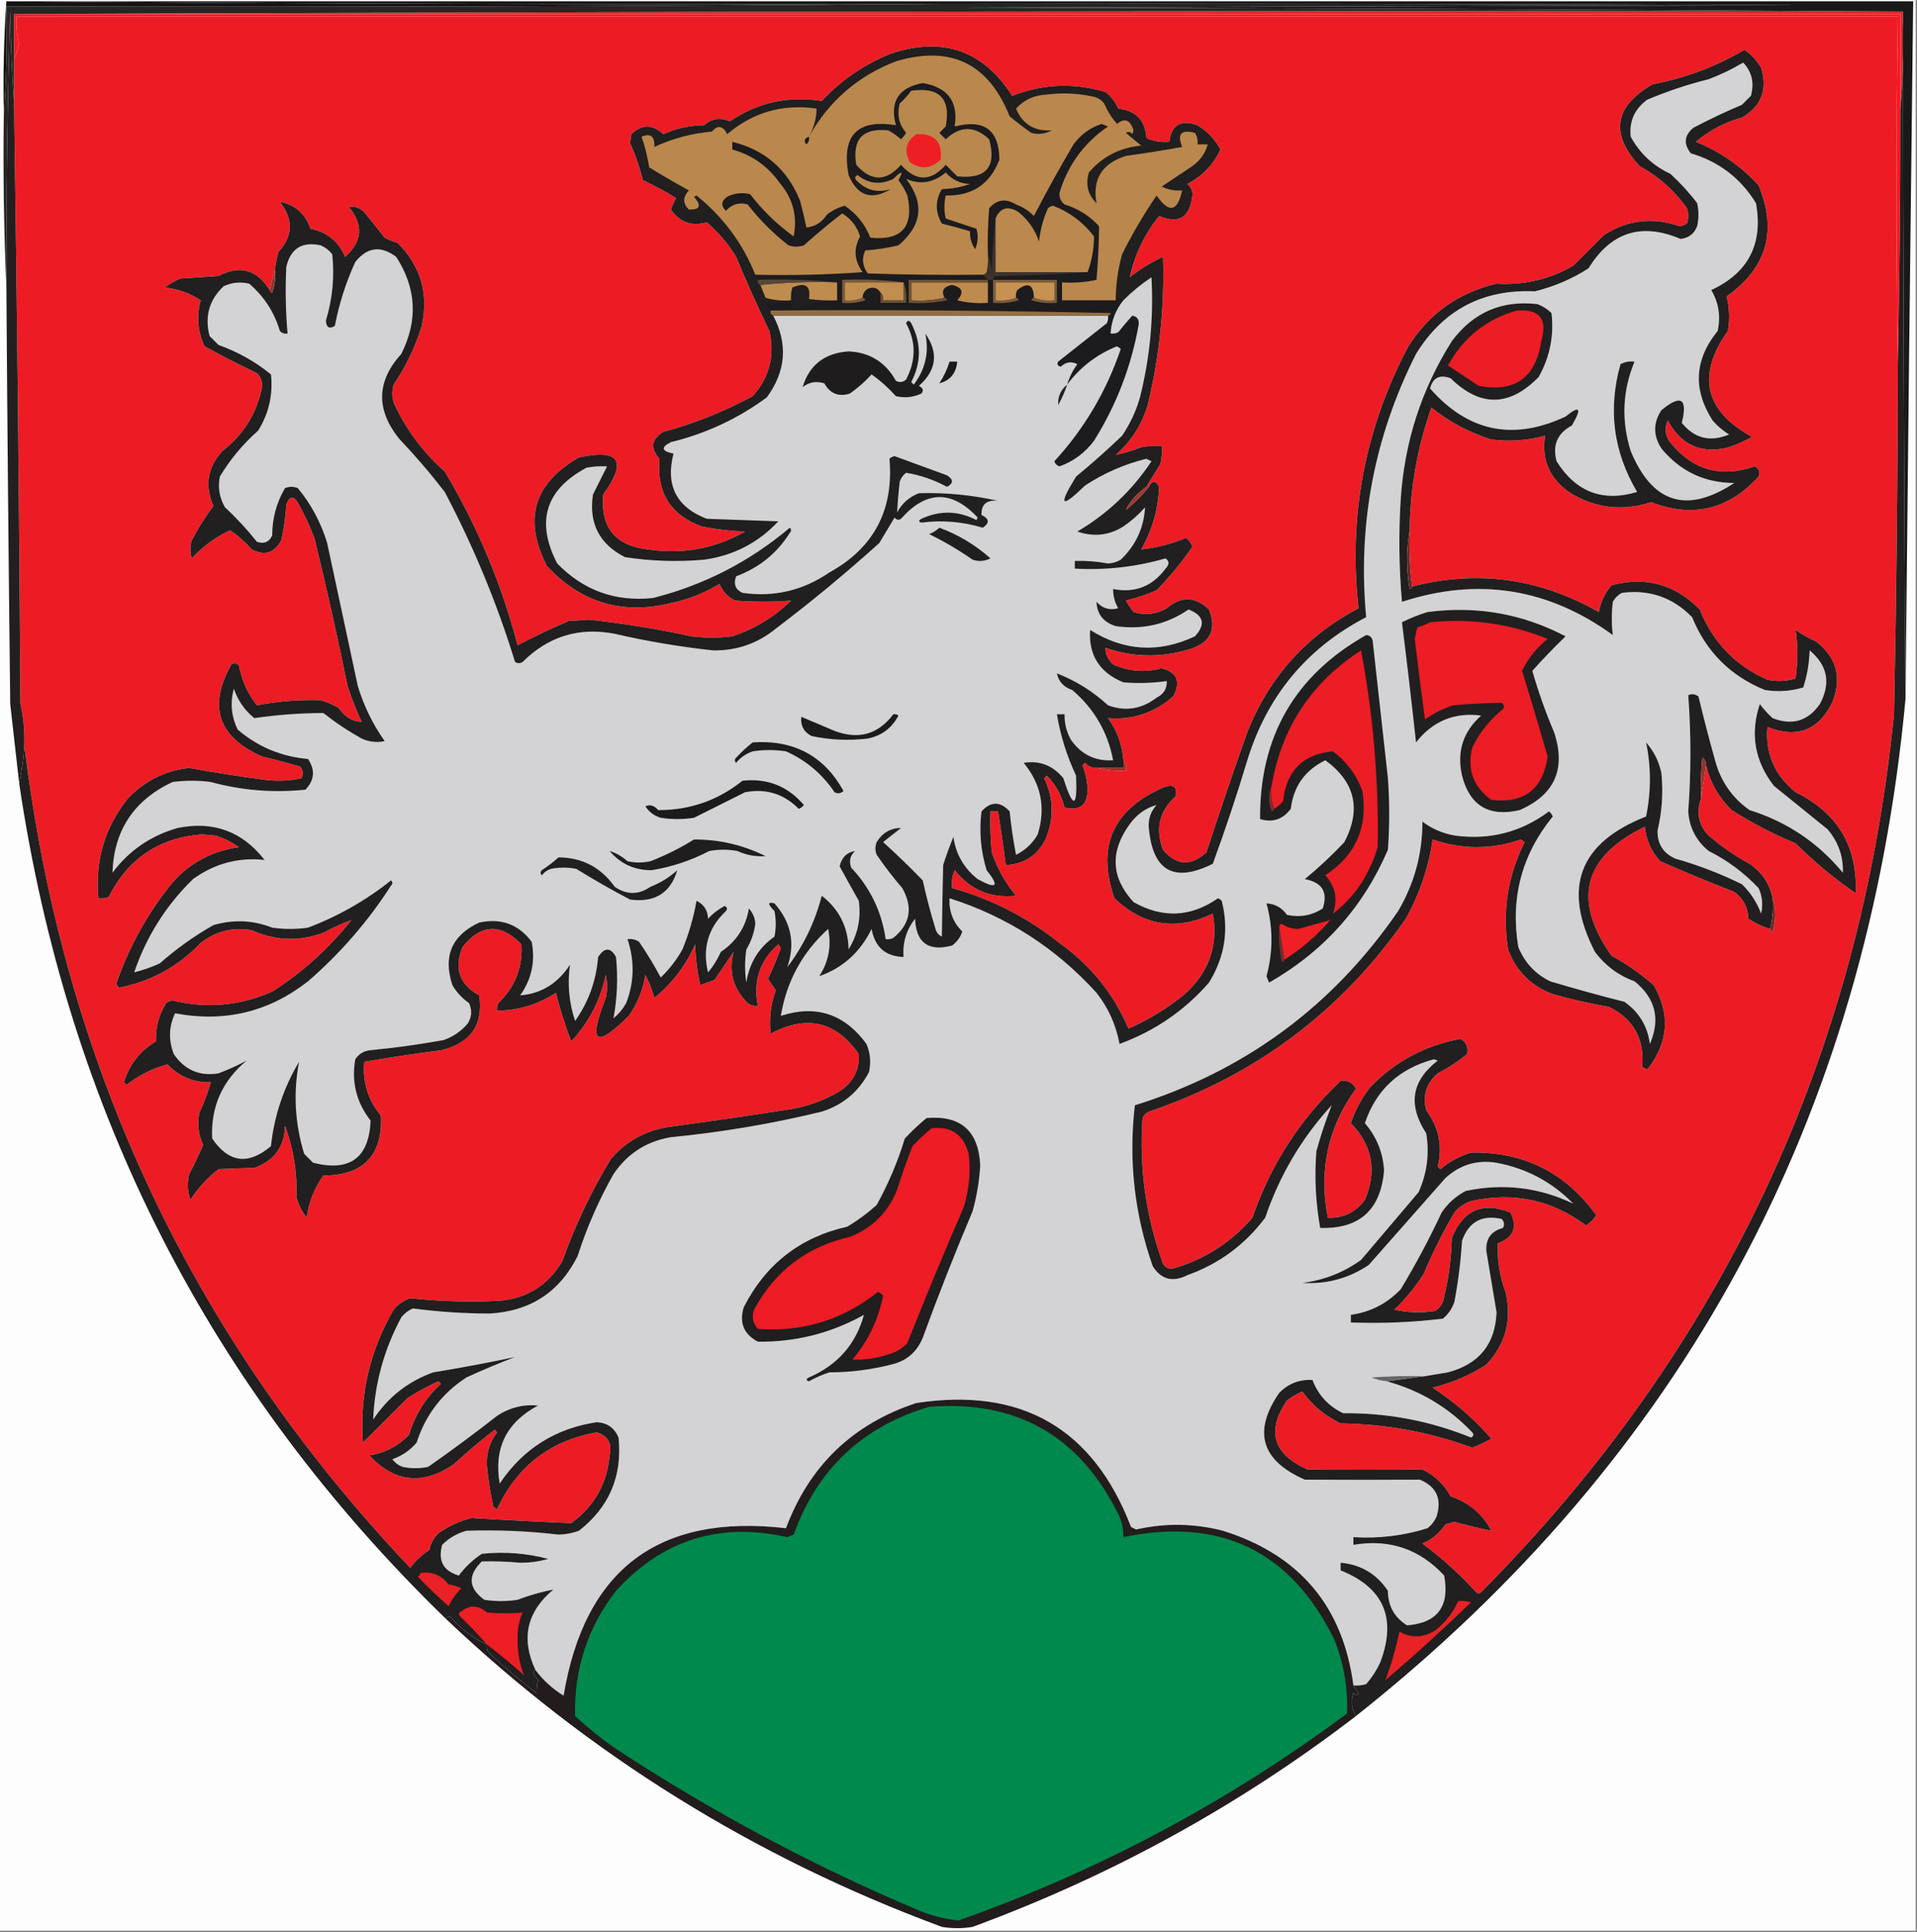 <?xml version="1.0" encoding="UTF-8"?>
<!DOCTYPE svg PUBLIC "-//W3C//DTD SVG 1.1//EN" "http://www.w3.org/Graphics/SVG/1.1/DTD/svg11.dtd">
<svg xmlns="http://www.w3.org/2000/svg" version="1.1" width="750px" height="756px" style="shape-rendering:geometricPrecision; text-rendering:geometricPrecision; image-rendering:optimizeQuality; fill-rule:evenodd; clip-rule:evenodd" xmlns:xlink="http://www.w3.org/1999/xlink">
<rect width="100%" height="100%" fill="#808080" stroke="none"/>
<g><path style="opacity:1" fill="#fdfdfd" d="M -0.5,-0.5 C 249.5,-0.5 499.5,-0.5 749.5,-0.5C 749.5,251.5 749.5,503.5 749.5,755.5C 499.5,755.5 249.5,755.5 -0.5,755.5C -0.5,503.5 -0.5,251.5 -0.5,-0.5 Z"/></g>
<g><path style="opacity:1" fill="#ed1c24" d="M 742.5,142.5 C 742.465,188.171 741.965,233.838 741,279.5C 727.608,413.497 673.774,527.997 579.5,623C 578.833,623.667 578.167,623.667 577.5,623C 571.182,616.02 564.182,609.687 556.5,604C 560.255,602.412 563.255,599.912 565.5,596.5C 566.667,596.167 567.833,595.833 569,595.5C 573.866,596.87 578.7,598.037 583.5,599C 579.997,592.404 574.663,587.904 567.5,585.5C 564.973,580.806 561.306,577.306 556.5,575C 541.503,575.133 526.503,575.133 511.5,575C 498.041,568.973 495.375,559.973 503.5,548C 505.394,546.596 507.394,545.43 509.5,544.5C 513.402,549.895 518.402,554.062 524.5,557C 542.257,557.209 559.424,560.375 576,566.5C 578.517,565.493 581.017,564.326 583.5,563C 576.771,555.272 569.104,548.605 560.5,543C 568.05,541.154 575.05,538.154 581.5,534C 589.073,525.941 591.573,516.441 589,505.5C 586.7,499.339 585.7,493.005 586,486.5C 592.093,484.317 593.759,480.317 591,474.5C 580.076,470.125 572.41,473.458 568,484.5C 567.812,492.278 566.812,499.945 565,507.5C 564.654,509.848 563.487,511.681 561.5,513C 556.136,513.829 550.802,513.663 545.5,512.5C 549.87,508.294 553.703,503.628 557,498.5C 560.473,490.221 564.473,482.221 569,474.5C 570.731,472.383 572.898,470.883 575.5,470C 592.004,466.304 607.004,469.471 620.5,479.5C 622.167,478.5 623.5,477.167 624.5,475.5C 612.484,458.825 596.15,450.658 575.5,451C 571.053,452.39 567.053,454.556 563.5,457.5C 563.167,457.167 562.833,456.833 562.5,456.5C 564.458,448.52 562.958,441.187 558,434.5C 556.491,428.716 557.991,423.883 562.5,420C 566.589,417.873 570.423,415.373 574,412.5C 574.558,409.946 573.725,407.946 571.5,406.5C 557.56,409.051 545.727,415.384 536,425.5C 532.722,429.721 530.222,434.388 528.5,439.5C 536.962,448.195 538.796,458.195 534,469.5C 530.377,474.395 525.544,476.728 519.5,476.5C 515.829,458.02 519.495,441.187 530.5,426C 529.094,423.551 527.094,422.551 524.5,423C 508.597,437.968 497.097,455.801 490,476.5C 481.509,486.329 471.009,492.995 458.5,496.5C 456.971,496.471 455.804,495.804 455,494.5C 448.314,476.053 445.647,457.053 447,437.5C 447.5,436.333 448.333,435.5 449.5,435C 491.339,420.814 524.839,395.648 550,359.5C 555.405,349.785 558.905,339.452 560.5,328.5C 571.996,332.48 583.496,332.48 595,328.5C 595.5,328.833 596,329.167 596.5,329.5C 589.858,342.74 587.691,356.74 590,371.5C 593.141,379.974 598.974,385.808 607.5,389C 614.742,391.048 622.075,392.715 629.5,394C 639.118,398.724 643.452,406.557 642.5,417.5C 643.167,417.833 643.833,418.167 644.5,418.5C 652.729,407.963 653.562,396.963 647,385.5C 641.937,381.051 636.437,377.217 630.5,374C 615.061,352.141 619.395,335.308 643.5,323.5C 644.059,328.689 646.059,333.189 649.5,337C 659.041,341.184 668.707,345.184 678.5,349C 682.047,351.594 683.881,355.094 684,359.5C 686.659,361.246 689.492,362.58 692.5,363.5C 692.56,364.043 692.893,364.376 693.5,364.5C 694.811,360.016 694.811,355.683 693.5,351.5C 692.359,345.842 689.359,341.342 684.5,338C 678.563,334.783 673.063,330.949 668,326.5C 664.472,322.331 663.638,317.664 665.5,312.5C 666.167,308.167 666.833,303.833 667.5,299.5C 669.152,306.305 672.485,312.138 677.5,317C 685.5,322.073 693.833,326.406 702.5,330C 709.75,337.254 717.583,343.754 726,349.5C 726.788,331.247 718.954,318.08 702.5,310C 694.245,303.338 690.578,294.838 691.5,284.5C 703.157,289.085 711.657,285.751 717,274.5C 720.63,265.007 718.463,257.174 710.5,251C 707.671,249.753 705.005,248.253 702.5,246.5C 703.421,252.693 703.421,259.026 702.5,265.5C 698.892,266.593 695.225,266.76 691.5,266C 678.965,260.464 670.132,251.298 665,238.5C 655.392,228.642 643.892,225.475 630.5,229C 627.897,232.039 626.231,235.539 625.5,239.5C 602.356,226.262 578.023,222.928 552.5,229.5C 551.508,222.352 551.175,215.019 551.5,207.5C 551.687,191.023 554.52,175.023 560,159.5C 567.024,165.096 574.857,169.263 583.5,172C 590.618,172.892 597.618,172.392 604.5,170.5C 602.991,179.995 606.324,187.495 614.5,193C 624.42,198.944 634.92,200.111 646,196.5C 662.267,202.767 676.267,199.433 688,186.5C 688.783,184.681 688.283,183.348 686.5,182.5C 672.959,187.153 661.793,183.82 653,172.5C 651.399,169.906 651.233,167.239 652.5,164.5C 657.686,174.257 665.686,177.757 676.5,175C 679.583,173.861 682.583,172.528 685.5,171C 666.863,160.749 663.697,146.916 676,129.5C 676.799,124.913 676.632,120.413 675.5,116C 691.24,104.877 695.407,90.377 688,72.5C 681.107,64.972 672.94,59.306 663.5,55.5C 668.737,51.046 674.737,47.88 681.5,46C 689.103,41.605 691.603,35.105 689,26.5C 687.356,23.689 685.19,21.356 682.5,19.5C 671.314,26.063 659.314,30.563 646.5,33C 631.49,41.72 629.823,52.387 641.5,65C 648.908,69.073 655.075,74.573 660,81.5C 660.667,83.5 660.667,85.5 660,87.5C 659.107,88.081 658.107,88.415 657,88.5C 646.512,84.893 636.679,86.06 627.5,92C 623.446,96.054 619.446,100.054 615.5,104C 606.195,109.32 596.195,111.653 585.5,111C 570.663,114.508 559.163,122.675 551,135.5C 533.995,167.701 527.495,201.868 531.5,238C 511.046,248.79 496.546,264.956 488,286.5C 482.473,302.081 477.139,317.748 472,333.5C 465.91,339.091 460.243,338.758 455,332.5C 451.904,324.351 453.571,317.351 460,311.5C 460.611,307.912 459.111,306.746 455.5,308C 435.445,316.598 428.945,331.098 436,351.5C 447.41,362.342 460.243,364.342 474.5,357.5C 476.674,369.996 473.007,380.496 463.5,389C 456.827,394.492 449.494,398.992 441.5,402.5C 435.672,388.833 426.672,377.666 414.5,369C 401.987,359.002 387.987,351.835 372.5,347.5C 372.192,345.076 372.526,342.743 373.5,340.5C 379.729,348.286 387.729,351.62 397.5,350.5C 393.305,345.448 390.139,339.781 388,333.5C 387.501,328.177 387.334,322.844 387.5,317.5C 388.5,317.5 389.5,317.5 390.5,317.5C 391.608,324.481 392.608,331.481 393.5,338.5C 400.663,338.157 405.829,334.823 409,328.5C 412.454,320.382 412.288,312.382 408.5,304.5C 408.833,304.167 409.167,303.833 409.5,303.5C 413.007,307.014 415.34,311.181 416.5,316C 422.427,317.405 425.427,315.072 425.5,309C 425.386,305.711 424.719,302.544 423.5,299.5C 423.833,299.167 424.167,298.833 424.5,298.5C 425.85,299.95 427.516,300.617 429.5,300.5C 432.962,301.482 436.629,301.815 440.5,301.5C 440.768,299.901 440.434,298.568 439.5,297.5C 439.038,291.415 437.038,285.915 433.5,281C 443.112,281.796 451.612,278.963 459,272.5C 462.067,266.748 460.567,263.081 454.5,261.5C 447.934,263.258 441.6,262.758 435.5,260C 433.403,258 432.403,255.834 432.5,253.5C 443.388,257.256 454.388,257.423 465.5,254C 473.554,251.5 476.054,246.334 473,238.5C 467.641,233.392 462.141,233.225 456.5,238C 452.363,240.392 448.03,240.892 443.5,239.5C 442.376,238.086 441.376,236.586 440.5,235C 444.608,233.973 448.608,232.64 452.5,231C 457.649,225.683 462.316,220.017 466.5,214C 466.07,212.566 465.236,211.399 464,210.5C 458.33,212.838 452.496,214.338 446.5,215C 450.786,207.412 453.119,199.245 453.5,190.5C 452.127,187.86 450.794,187.86 449.5,190.5C 449.167,190.5 448.833,190.5 448.5,190.5C 450.311,187.556 452.144,184.556 454,181.5C 454.497,179.19 454.663,176.857 454.5,174.5C 451.813,174.336 449.146,174.503 446.5,175C 443.155,176.331 439.822,177.331 436.5,178C 442.563,172.706 446.729,166.206 449,158.5C 453.637,139.438 455.637,120.104 455,100.5C 450.332,102.665 445.999,105.332 442,108.5C 443.902,99.692 447.735,91.692 453.5,84.5C 461.164,87.821 465.497,85.154 466.5,76.5C 466.61,74.626 465.944,73.126 464.5,72C 470.391,68.943 474.724,64.443 477.5,58.5C 475.417,54.58 472.417,51.413 468.5,49C 461.925,46.724 458.258,48.891 457.5,55.5C 454.351,55.789 451.351,55.289 448.5,54C 448.087,47.087 444.421,43.253 437.5,42.5C 436.408,39.906 434.741,37.739 432.5,36C 420.138,32.316 407.971,32.816 396,37.5C 384.644,19.712 368.81,14.212 348.5,21C 338.111,25.19 329.111,31.357 321.5,39.5C 308.458,37.427 296.458,40.094 285.5,47.5C 281.765,45.819 278.431,46.319 275.5,49C 269.9,49.046 264.566,50.213 259.5,52.5C 255.297,48.539 251.13,48.539 247,52.5C 246.833,53.667 246.667,54.833 246.5,56C 248.596,60.578 250.263,65.411 251.5,70.5C 255.993,72.579 260.326,74.912 264.5,77.5C 263.696,78.941 263.029,80.441 262.5,82C 265.986,87.037 270.653,88.703 276.5,87C 281.083,90.912 284.917,95.412 288,100.5C 292.059,110.285 296.392,119.952 301,129.5C 303.212,139.188 301.045,147.688 294.5,155C 283.391,161.037 271.724,165.704 259.5,169C 254.83,171.856 254.33,175.356 258,179.5C 256.848,192.733 262.348,201.566 274.5,206C 280.103,207.124 285.769,207.79 291.5,208C 279.714,214.696 267.047,217.029 253.5,215C 240.678,213.522 234.844,206.356 236,193.5C 245.514,180.361 242.347,175.528 226.5,179C 208.791,189.13 204.625,203.297 214,221.5C 227.254,235.805 243.421,240.638 262.5,236C 269.292,234.571 275.625,232.071 281.5,228.5C 282.704,231.415 284.704,233.581 287.5,235C 294.911,235.592 302.245,235.592 309.5,235C 302.875,241.475 295.208,246.141 286.5,249C 281.167,249.667 275.833,249.667 270.5,249C 257.271,246.12 243.938,243.954 230.5,242.5C 227.833,242.667 225.167,242.833 222.5,243C 215.618,245.943 208.951,249.11 202.5,252.5C 196.215,228.478 186.715,205.811 174,184.5C 165.376,176.887 158.71,167.887 154,157.5C 153.333,155.167 153.333,152.833 154,150.5C 158.817,143.384 162.483,135.717 165,127.5C 167.754,114.865 164.587,104.031 155.5,95C 153.754,94.529 152.087,93.862 150.5,93C 147.833,89.667 145.167,86.333 142.5,83C 140.788,81.249 138.788,80.582 136.5,81C 142.294,88.082 141.794,94.582 135,100.5C 132.46,94.462 127.96,90.796 121.5,89.5C 119.387,83.537 115.387,80.037 109.5,79C 114.828,85.812 114.661,92.312 109,98.5C 108.338,100.813 107.838,103.146 107.5,105.5C 106.833,108.167 106.167,110.833 105.5,113.5C 100.483,105.436 93.816,103.603 85.5,108C 80.5,108.333 75.5,108.667 70.5,109C 68.336,109.914 66.336,111.081 64.5,112.5C 69.593,113.05 74.26,114.717 78.5,117.5C 76.836,123.706 77.336,129.706 80,135.5C 86.692,139.182 93.525,142.682 100.5,146C 102.007,147.473 102.674,149.307 102.5,151.5C 100.514,161.684 95.347,170.017 87,176.5C 81.18,182.862 80.013,190.029 83.5,198C 80.298,202.231 77.465,206.731 75,211.5C 74.333,213.833 74.333,216.167 75,218.5C 79.307,213.851 84.307,210.184 90,207.5C 93.118,209.615 95.952,212.115 98.5,215C 103.502,217.601 107.335,216.434 110,211.5C 111.061,206.896 111.727,202.229 112,197.5C 113.365,193.777 115.032,193.777 117,197.5C 119.274,201.714 121.274,206.047 123,210.5C 127.716,229.744 132.049,249.077 136,268.5C 137.556,273.278 139.39,277.945 141.5,282.5C 137.884,282.333 134.884,280.5 132.5,277C 130.283,275.725 127.949,274.725 125.5,274C 117.049,273.744 108.715,274.411 100.5,276C 96.92,271.438 94.586,266.271 93.5,260.5C 92.635,259.417 91.635,259.251 90.5,260C 81.305,276.414 85.305,288.414 102.5,296C 107.548,297.209 112.548,298.542 117.5,300C 118.554,301.388 118.72,302.888 118,304.5C 112.918,305.637 107.751,305.804 102.5,305C 92.95,303.702 83.45,302.202 74,300.5C 64.591,301.538 56.591,305.538 50,312.5C 40.95,323.888 37.116,336.888 38.5,351.5C 39.873,351.657 41.207,351.49 42.5,351C 50.094,335.957 62.261,327.791 79,326.5C 80.833,326.667 82.667,326.833 84.5,327C 87.693,328.054 90.693,329.554 93.5,331.5C 81.558,333.216 72.058,338.882 65,348.5C 56.554,359.554 50.054,371.721 45.5,385C 45.833,385.5 46.167,386 46.5,386.5C 59.081,384.045 69.748,378.212 78.5,369C 84.428,364.369 91.095,362.702 98.5,364C 107.699,368.139 117.033,368.473 126.5,365C 130.191,362.981 133.858,361.314 137.5,360C 128.711,371.126 118.378,380.459 106.5,388C 93.864,393.608 80.864,394.775 67.5,391.5C 66.558,391.608 65.725,391.941 65,392.5C 62.155,397.075 60.822,402.075 61,407.5C 54.767,411.231 50.6,416.565 48.5,423.5C 48.833,423.833 49.167,424.167 49.5,424.5C 54.286,420.774 59.619,418.107 65.5,416.5C 70.154,421.328 75.821,423.661 82.5,423.5C 81.298,427.578 79.798,431.578 78,435.5C 77.113,439.848 77.613,444.015 79.5,448C 77.803,451.894 75.97,455.727 74,459.5C 73.176,462.882 73.343,466.216 74.5,469.5C 77.458,464.874 81.124,460.874 85.5,457.5C 90.096,457.278 94.763,457.112 99.5,457C 107.293,454.244 111.293,448.744 111.5,440.5C 114.816,449.507 116.316,458.841 116,468.5C 116.806,471.446 118.139,474.112 120,476.5C 120.803,470.417 122.97,464.917 126.5,460C 142.253,459.916 149.753,452.083 149,436.5C 143.937,430.38 141.77,423.38 142.5,415.5C 152.417,413.792 162.417,412.292 172.5,411C 184.146,408.223 189.146,401.057 187.5,389.5C 179.68,385.208 177.513,378.875 181,370.5C 188.247,361.53 195.914,361.197 204,369.5C 204.544,378.532 201.544,386.198 195,392.5C 194.517,393.448 194.351,394.448 194.5,395.5C 202.866,395.377 210.533,393.044 217.5,388.5C 219.095,394.951 221.095,401.284 223.5,407.5C 230.339,400.158 234.839,391.492 237,381.5C 237.667,384.5 237.667,387.5 237,390.5C 229.988,408.182 232.988,410.516 246,397.5C 249.375,392.679 251.541,387.345 252.5,381.5C 253.958,384.372 255.125,387.372 256,390.5C 263.042,384.723 268.376,377.723 272,369.5C 272.101,374.946 272.768,380.279 274,385.5C 275.785,384.76 277.618,384.093 279.5,383.5C 282,379.833 284.5,376.167 287,372.5C 285.006,380.212 286.839,386.879 292.5,392.5C 293.689,393.429 295.022,393.762 296.5,393.5C 294.595,383.881 297.262,375.881 304.5,369.5C 304.833,370 305.167,370.5 305.5,371C 304.029,375.081 302.362,379.081 300.5,383C 301.477,384.497 302.477,385.997 303.5,387.5C 301.508,393.096 300.841,398.763 301.5,404.5C 315.591,396.969 327.091,399.636 336,412.5C 336.327,418.677 333.827,423.511 328.5,427C 322.606,430.52 316.273,432.854 309.5,434C 293.526,436.497 277.526,438.83 261.5,441C 252.445,442.443 244.945,446.609 239,453.5C 231.33,466.164 224.997,479.497 220,493.5C 214.508,502.833 206.341,507.999 195.5,509C 183.754,509.602 172.087,509.268 160.5,508C 157.898,508.883 155.731,510.383 154,512.5C 144.648,528.623 140.648,545.956 142,564.5C 147.779,558.721 153.613,552.887 159.5,547C 163.34,544.579 167.34,542.412 171.5,540.5C 171.833,540.833 172.167,541.167 172.5,541.5C 166.549,546.972 162.382,553.638 160,561.5C 155.744,565.879 150.577,568.545 144.5,569.5C 154.417,580.115 165.417,581.281 177.5,573C 182.648,568.262 187.981,563.762 193.5,559.5C 193.833,559.833 194.167,560.167 194.5,560.5C 191.563,564.314 190.229,568.647 190.5,573.5C 191.011,578.879 191.844,584.212 193,589.5C 193.414,589.957 193.914,590.291 194.5,590.5C 202.305,573.689 215.305,563.689 233.5,560.5C 237.896,561.852 239.563,564.852 238.5,569.5C 237.511,580.644 232.511,589.477 223.5,596C 210.485,595.457 197.485,594.791 184.5,594C 179.777,595.196 175.443,597.196 171.5,600C 169.683,601.8 168.516,603.966 168,606.5C 165.061,608.396 162.561,610.73 160.5,613.5C 74.885,523.119 24.552,415.786 9.5,291.5C 9.691,286.101 9.191,280.767 8,275.5C 7.506,197.16 6.672,118.826 5.5,40.5C 5.5,34.833 5.5,29.167 5.5,23.5C 6.216,21.444 6.883,19.277 7.5,17C 6.544,13.606 6.211,10.106 6.5,6.5C 251.833,6.5 497.167,6.5 742.5,6.5C 741.835,51.83 741.835,97.163 742.5,142.5 Z"/></g>
<g><path style="opacity:1" fill="#f91823" d="M 5.5,5.5 C 251.5,5.5 497.5,5.5 743.5,5.5C 743.5,17.833 743.5,30.167 743.5,42.5C 743.505,75.838 743.172,109.171 742.5,142.5C 741.835,97.163 741.835,51.83 742.5,6.5C 497.167,6.5 251.833,6.5 6.5,6.5C 6.211,10.106 6.544,13.606 7.5,17C 6.883,19.277 6.216,21.444 5.5,23.5C 5.5,17.5 5.5,11.5 5.5,5.5 Z"/></g>
<g><path style="opacity:1" fill="#dc2b2a" d="M 5.5,5.5 C 251.666,4.5 497.999,4.167 744.5,4.5C 744.5,5.833 744.5,7.167 744.5,8.5C 744.828,20.012 744.495,31.346 743.5,42.5C 743.5,30.167 743.5,17.833 743.5,5.5C 497.5,5.5 251.5,5.5 5.5,5.5 Z"/></g>
<g><path style="opacity:1" fill="#272524" d="M 368.5,1.5 C 480.167,1.333 591.834,1.5 703.5,2C 593.5,2.333 483.5,2.667 373.5,3C 497.334,3.167 621.001,3.667 744.5,4.5C 497.999,4.167 251.666,4.5 5.5,5.5C 5.5,11.5 5.5,17.5 5.5,23.5C 5.5,29.167 5.5,34.833 5.5,40.5C 4.669,28.674 4.169,16.674 4,4.5C 2.908,40.492 2.408,76.492 2.5,112.5C 1.503,90.006 1.169,67.34 1.5,44.5C 2.496,30.677 2.829,16.677 2.5,2.5C 124.668,2.833 246.668,2.5 368.5,1.5 Z"/></g>
<g><path style="opacity:1" fill="#191919" d="M 2.5,0.5 C 251.167,0.5 499.833,0.5 748.5,0.5C 747.414,91.499 746.414,182.499 745.5,273.5C 744.911,185.166 744.577,96.833 744.5,8.5C 744.5,7.167 744.5,5.833 744.5,4.5C 621.001,3.667 497.334,3.167 373.5,3C 483.5,2.667 593.5,2.333 703.5,2C 591.834,1.5 480.167,1.333 368.5,1.5C 246.332,1.833 124.332,1.5 2.5,0.5 Z"/></g>
<g><path style="opacity:1" fill="#171213" d="M 2.5,0.5 C 124.332,1.5 246.332,1.833 368.5,1.5C 246.668,2.5 124.668,2.833 2.5,2.5C 2.829,16.677 2.496,30.677 1.5,44.5C 1.171,29.657 1.504,14.991 2.5,0.5 Z"/></g>
<g><path style="opacity:1" fill="#d3d3d6" d="M 557.5,538.5 C 550.492,538.334 543.492,538.5 536.5,539C 538.436,539.813 540.436,540.313 542.5,540.5C 555.554,544.064 566.721,550.731 576,560.5C 576.688,561.332 576.521,561.998 575.5,562.5C 559.474,555.995 542.807,552.829 525.5,553C 519.747,550.248 515.747,545.915 513.5,540C 508.468,539.677 504.135,541.343 500.5,545C 490.054,560.159 493.388,571.492 510.5,579C 525.502,579.083 540.502,579.083 555.5,579C 562.049,581.779 564.216,586.612 562,593.5C 561.215,595.286 560.049,596.786 558.5,598C 549.077,600.945 539.41,602.111 529.5,601.5C 529.5,602.5 529.5,603.5 529.5,604.5C 543.565,602.126 555.398,606.126 565,616.5C 567.252,628.553 562.419,635.053 550.5,636C 545.548,632.934 543.048,628.434 543,622.5C 538.605,615.885 532.438,612.218 524.5,611.5C 524.5,612.5 524.5,613.5 524.5,614.5C 541.372,621.259 546.539,633.259 540,650.5C 538.561,653.603 536.727,656.436 534.5,659C 532.866,659.494 531.199,659.66 529.5,659.5C 525.441,628.595 508.441,608.428 478.5,599C 467.176,596.082 455.843,595.916 444.5,598.5C 443.833,598.167 443.167,597.833 442.5,597.5C 427.679,558.913 399.679,542.746 358.5,549C 333.659,557.175 316.659,573.508 307.5,598C 257.746,592.215 228.746,614.048 220.5,663.5C 216.189,660.855 212.522,657.521 209.5,653.5C 203.733,641.205 206.067,630.705 216.5,622C 211.815,622.89 207.148,624.224 202.5,626C 198.167,626.667 193.833,626.667 189.5,626C 183.253,621.486 182.92,616.486 188.5,611C 193.486,610.873 198.486,611.04 203.5,611.5C 207.256,611.537 210.922,611.037 214.5,610C 205.953,607.758 197.287,607.091 188.5,608C 184.968,610.368 181.968,613.202 179.5,616.5C 173.441,614.72 171.274,610.72 173,604.5C 175.669,601.836 178.836,600.002 182.5,599C 194.527,598.597 206.527,599.097 218.5,600.5C 221.259,600.458 223.925,599.958 226.5,599C 238.381,589.733 243.547,577.566 242,562.5C 240.404,558.736 237.571,556.736 233.5,556.5C 217.29,558.936 204.623,566.936 195.5,580.5C 193.125,566.75 198.125,556.583 210.5,550C 204.73,549.442 199.397,550.776 194.5,554C 185.678,560.911 176.678,567.577 167.5,574C 164.167,574.667 160.833,574.667 157.5,574C 155.884,573.385 154.551,572.385 153.5,571C 157.274,569.698 160.441,567.531 163,564.5C 166.502,553.67 173.002,545.17 182.5,539C 188.752,536.138 195.085,533.472 201.5,531C 190.967,533.239 180.301,535.239 169.5,537C 159.608,540.56 151.774,546.726 146,555.5C 146.586,541.397 150.252,528.064 157,515.5C 158.214,513.951 159.714,512.785 161.5,512C 171.419,513.321 181.419,513.988 191.5,514C 207.409,513.136 218.909,505.636 226,491.5C 229.578,480.345 234.245,469.678 240,459.5C 245.393,451.448 252.893,446.615 262.5,445C 282.412,443.053 302.079,439.72 321.5,435C 329.791,432.376 335.958,427.209 340,419.5C 340.837,415.705 340.504,412.039 339,408.5C 330.389,396.728 319.222,393.061 305.5,397.5C 307.745,384.008 313.912,372.674 324,363.5C 325.336,370.211 324.169,376.378 320.5,382C 329.739,378.774 336.572,372.607 341,363.5C 342.248,370.586 346.415,374.253 353.5,374.5C 353.087,368.908 354.587,363.908 358,359.5C 358.389,368.956 363.223,372.456 372.5,370C 374.448,368.561 375.781,366.728 376.5,364.5C 372.897,360.953 371.23,356.62 371.5,351.5C 393.931,358.64 413.097,370.973 429,388.5C 433.626,394.419 436.626,401.086 438,408.5C 451.793,403.45 463.459,395.45 473,384.5C 479.198,374.514 480.865,363.848 478,352.5C 477.586,352.043 477.086,351.709 476.5,351.5C 465.861,358.913 454.861,359.413 443.5,353C 434.685,343.41 434.185,333.243 442,322.5C 444.79,318.666 448.29,316.166 452.5,315C 450.059,317.653 449.059,320.82 449.5,324.5C 451.159,340.999 459.492,345.499 474.5,338C 479.397,324.642 483.897,311.142 488,297.5C 495.75,272.296 511.25,253.629 534.5,241.5C 531.122,205.32 537.622,170.986 554,138.5C 564.625,121.269 580.125,113.103 600.5,114C 608.015,112.163 615.015,109.163 621.5,105C 630.203,90.821 642.203,86.988 657.5,93.5C 660.688,93.144 662.855,91.477 664,88.5C 664.667,85.5 664.667,82.5 664,79.5C 660.869,75.367 657.369,71.534 653.5,68C 646.737,64.869 641.57,60.036 638,53.5C 637.346,47.463 639.513,42.63 644.5,39C 652.273,35.722 660.273,33.055 668.5,31C 673.198,29.234 677.698,27.067 682,24.5C 685.412,28.135 686.412,32.468 685,37.5C 683.833,38.667 682.667,39.833 681.5,41C 675.046,43.727 668.712,46.727 662.5,50C 658.908,52.971 658.575,56.304 661.5,60C 672.515,63.252 681.015,69.752 687,79.5C 689.875,95.419 684.041,106.753 669.5,113.5C 672.416,118.416 673.249,123.749 672,129.5C 662.912,140.706 662.245,152.373 670,164.5C 671.873,166.709 674.04,168.542 676.5,170C 669.157,173.089 662.99,171.589 658,165.5C 660.34,155.838 657.673,154.171 650,160.5C 646.735,165.433 646.735,170.433 650,175.5C 657.39,184.445 666.89,188.945 678.5,189C 659.986,201.162 646.486,196.996 638,176.5C 634.263,164.55 634.763,152.883 639.5,141.5C 637.533,141.261 635.699,141.594 634,142.5C 629.019,160.144 631.186,176.81 640.5,192.5C 627.044,196.531 616.544,192.531 609,180.5C 607.298,174.214 609.298,169.547 615,166.5C 618.977,159.604 618.144,158.438 612.5,163C 592.001,172.604 574.334,168.937 559.5,152C 560.593,147.794 563.26,146.461 567.5,148C 579.13,159.377 590.63,159.21 602,147.5C 606.37,139.689 608.037,131.356 607,122.5C 605.421,120.959 603.587,119.792 601.5,119C 587.567,117.382 576.4,122.215 568,133.5C 556.109,152.369 549.442,173.035 548,195.5C 547.167,208.846 547.334,222.179 548.5,235.5C 578.202,225.811 605.702,230.145 631,248.5C 630.468,244.243 630.468,239.909 631,235.5C 631.833,234 633,232.833 634.5,232C 645.278,230.593 654.445,233.759 662,241.5C 667.526,255.026 677.026,264.526 690.5,270C 695.589,270.826 700.589,270.492 705.5,269C 707.02,264.329 707.854,259.495 708,254.5C 715.023,260.345 716.356,267.345 712,275.5C 707.337,282.164 701.17,283.997 693.5,281C 691.649,279.316 689.982,277.483 688.5,275.5C 684.64,287.102 686.473,297.769 694,307.5C 701,313.167 708,318.833 715,324.5C 719.201,329.438 721.201,335.104 721,341.5C 711.258,329.713 699.092,321.546 684.5,317C 677.66,312.163 673.16,305.663 671,297.5C 668.676,289.203 666.509,280.87 664.5,272.5C 663.232,271.572 661.899,271.405 660.5,272C 661.63,287.054 661.63,302.221 660.5,317.5C 660.917,323.834 663.584,329.001 668.5,333C 675.846,336.677 682.346,341.511 688,347.5C 689.483,350.702 689.817,354.036 689,357.5C 687.383,353.103 684.883,349.269 681.5,346C 673.136,341.879 664.469,338.545 655.5,336C 650.707,333.878 648.373,330.211 648.5,325C 650.256,317.585 650.756,310.085 650,302.5C 649.06,297.952 647.06,293.952 644,290.5C 645.99,300.066 645.99,309.733 644,319.5C 617.803,329.753 611.137,347.42 624,372.5C 628.061,377.905 633.228,381.738 639.5,384C 647.68,390.628 649.68,398.795 645.5,408.5C 644.592,401.514 641.258,396.014 635.5,392C 625.826,389.556 616.16,386.889 606.5,384C 600.608,381.108 596.441,376.608 594,370.5C 590.862,351.424 595.362,334.424 607.5,319.5C 607.192,318.692 606.692,318.025 606,317.5C 595.174,325.582 583.007,328.749 569.5,327C 564.695,326.233 560.361,324.4 556.5,321.5C 556.521,334.05 553.354,345.717 547,356.5C 521.469,393.688 487.136,419.022 444,432.5C 441.479,454.006 443.813,475.006 451,495.5C 454.312,500.702 458.812,501.869 464.5,499C 476.944,494.552 487.11,487.052 495,476.5C 500.603,459.952 509.269,445.285 521,432.5C 518.713,438.276 516.713,444.276 515,450.5C 514.223,460.575 514.723,470.575 516.5,480.5C 531.87,480.968 540.204,473.468 541.5,458C 541.079,450.991 538.579,444.825 534,439.5C 538.37,426.473 547.37,418.14 561,414.5C 561.5,414.667 562,414.833 562.5,415C 552.226,422.903 550.726,432.403 558,443.5C 559.291,451.498 558.291,459.164 555,466.5C 547.5,475.333 540,484.167 532.5,493C 525.645,497.954 517.978,500.954 509.5,502C 518.948,502.612 527.615,500.278 535.5,495C 545.5,483.667 555.5,472.333 565.5,461C 571.196,455.768 577.863,453.768 585.5,455C 597.238,457.201 607.238,462.534 615.5,471C 602.234,464.614 588.234,462.947 573.5,466C 569.592,468.032 566.425,470.866 564,474.5C 559.176,484.817 553.842,494.817 548,504.5C 542.655,510.089 536.155,513.422 528.5,514.5C 528.5,515.5 528.5,516.5 528.5,517.5C 540.576,517.938 552.576,517.438 564.5,516C 566.617,514.269 568.117,512.102 569,509.5C 570.511,501.572 571.511,493.572 572,485.5C 574.676,478.079 579.842,475.246 587.5,477C 588.517,478.049 588.684,479.216 588,480.5C 583.385,481.729 581.219,484.729 581.5,489.5C 582.84,497.521 584.174,505.521 585.5,513.5C 585.008,525.953 578.675,533.786 566.5,537C 563.487,537.502 560.487,538.002 557.5,538.5 Z"/></g>
<g><path style="opacity:1" fill="#241f1f" d="M 5.5,40.5 C 6.672,118.826 7.506,197.16 8,275.5C 9.191,280.767 9.691,286.101 9.5,291.5C 9.259,296.694 8.593,301.694 7.5,306.5C 6.336,296.192 5.169,285.859 4,275.5C 3.368,221.167 2.868,166.834 2.5,112.5C 2.408,76.492 2.908,40.492 4,4.5C 4.169,16.674 4.669,28.674 5.5,40.5 Z"/></g>
<g><path style="opacity:1" fill="#211f1f" d="M 744.5,8.5 C 744.577,96.833 744.911,185.166 745.5,273.5C 730.243,437.391 658.576,570.058 530.5,671.5C 528.723,668.626 528.389,665.626 529.5,662.5C 530.396,663.506 531.062,663.506 531.5,662.5C 530.807,661.482 530.141,660.482 529.5,659.5C 531.199,659.66 532.866,659.494 534.5,659C 536.727,656.436 538.561,653.603 540,650.5C 546.539,633.259 541.372,621.259 524.5,614.5C 524.5,613.5 524.5,612.5 524.5,611.5C 532.438,612.218 538.605,615.885 543,622.5C 543.048,628.434 545.548,632.934 550.5,636C 562.419,635.053 567.252,628.553 565,616.5C 555.398,606.126 543.565,602.126 529.5,604.5C 529.5,603.5 529.5,602.5 529.5,601.5C 539.41,602.111 549.077,600.945 558.5,598C 560.049,596.786 561.215,595.286 562,593.5C 564.216,586.612 562.049,581.779 555.5,579C 540.502,579.083 525.502,579.083 510.5,579C 493.388,571.492 490.054,560.159 500.5,545C 504.135,541.343 508.468,539.677 513.5,540C 515.747,545.915 519.747,550.248 525.5,553C 542.807,552.829 559.474,555.995 575.5,562.5C 576.521,561.998 576.688,561.332 576,560.5C 566.721,550.731 555.554,544.064 542.5,540.5C 547.5,539.833 552.5,539.167 557.5,538.5C 560.487,538.002 563.487,537.502 566.5,537C 578.675,533.786 585.008,525.953 585.5,513.5C 584.174,505.521 582.84,497.521 581.5,489.5C 581.219,484.729 583.385,481.729 588,480.5C 588.684,479.216 588.517,478.049 587.5,477C 579.842,475.246 574.676,478.079 572,485.5C 571.511,493.572 570.511,501.572 569,509.5C 568.117,512.102 566.617,514.269 564.5,516C 552.576,517.438 540.576,517.938 528.5,517.5C 528.5,516.5 528.5,515.5 528.5,514.5C 536.155,513.422 542.655,510.089 548,504.5C 553.842,494.817 559.176,484.817 564,474.5C 566.425,470.866 569.592,468.032 573.5,466C 588.234,462.947 602.234,464.614 615.5,471C 607.238,462.534 597.238,457.201 585.5,455C 577.863,453.768 571.196,455.768 565.5,461C 555.5,472.333 545.5,483.667 535.5,495C 527.615,500.278 518.948,502.612 509.5,502C 517.978,500.954 525.645,497.954 532.5,493C 540,484.167 547.5,475.333 555,466.5C 558.291,459.164 559.291,451.498 558,443.5C 550.726,432.403 552.226,422.903 562.5,415C 562,414.833 561.5,414.667 561,414.5C 547.37,418.14 538.37,426.473 534,439.5C 538.579,444.825 541.079,450.991 541.5,458C 540.204,473.468 531.87,480.968 516.5,480.5C 514.723,470.575 514.223,460.575 515,450.5C 516.713,444.276 518.713,438.276 521,432.5C 509.269,445.285 500.603,459.952 495,476.5C 487.11,487.052 476.944,494.552 464.5,499C 458.812,501.869 454.312,500.702 451,495.5C 443.813,475.006 441.479,454.006 444,432.5C 487.136,419.022 521.469,393.688 547,356.5C 553.354,345.717 556.521,334.05 556.5,321.5C 560.361,324.4 564.695,326.233 569.5,327C 583.007,328.749 595.174,325.582 606,317.5C 606.692,318.025 607.192,318.692 607.5,319.5C 595.362,334.424 590.862,351.424 594,370.5C 596.441,376.608 600.608,381.108 606.5,384C 616.16,386.889 625.826,389.556 635.5,392C 641.258,396.014 644.592,401.514 645.5,408.5C 649.68,398.795 647.68,390.628 639.5,384C 633.228,381.738 628.061,377.905 624,372.5C 611.137,347.42 617.803,329.753 644,319.5C 645.99,309.733 645.99,300.066 644,290.5C 647.06,293.952 649.06,297.952 650,302.5C 650.756,310.085 650.256,317.585 648.5,325C 648.373,330.211 650.707,333.878 655.5,336C 664.469,338.545 673.136,341.879 681.5,346C 684.883,349.269 687.383,353.103 689,357.5C 689.817,354.036 689.483,350.702 688,347.5C 682.346,341.511 675.846,336.677 668.5,333C 663.584,329.001 660.917,323.834 660.5,317.5C 661.63,302.221 661.63,287.054 660.5,272C 661.899,271.405 663.232,271.572 664.5,272.5C 666.509,280.87 668.676,289.203 671,297.5C 673.16,305.663 677.66,312.163 684.5,317C 699.092,321.546 711.258,329.713 721,341.5C 721.201,335.104 719.201,329.438 715,324.5C 708,318.833 701,313.167 694,307.5C 686.473,297.769 684.64,287.102 688.5,275.5C 689.982,277.483 691.649,279.316 693.5,281C 701.17,283.997 707.337,282.164 712,275.5C 716.356,267.345 715.023,260.345 708,254.5C 707.854,259.495 707.02,264.329 705.5,269C 700.589,270.492 695.589,270.826 690.5,270C 677.026,264.526 667.526,255.026 662,241.5C 654.445,233.759 645.278,230.593 634.5,232C 633,232.833 631.833,234 631,235.5C 630.468,239.909 630.468,244.243 631,248.5C 605.702,230.145 578.202,225.811 548.5,235.5C 547.334,222.179 547.167,208.846 548,195.5C 549.442,173.035 556.109,152.369 568,133.5C 576.4,122.215 587.567,117.382 601.5,119C 603.587,119.792 605.421,120.959 607,122.5C 608.037,131.356 606.37,139.689 602,147.5C 590.63,159.21 579.13,159.377 567.5,148C 563.26,146.461 560.593,147.794 559.5,152C 574.334,168.937 592.001,172.604 612.5,163C 618.144,158.438 618.977,159.604 615,166.5C 609.298,169.547 607.298,174.214 609,180.5C 616.544,192.531 627.044,196.531 640.5,192.5C 631.186,176.81 629.019,160.144 634,142.5C 635.699,141.594 637.533,141.261 639.5,141.5C 634.763,152.883 634.263,164.55 638,176.5C 646.486,196.996 659.986,201.162 678.5,189C 666.89,188.945 657.39,184.445 650,175.5C 646.735,170.433 646.735,165.433 650,160.5C 657.673,154.171 660.34,155.838 658,165.5C 662.99,171.589 669.157,173.089 676.5,170C 674.04,168.542 671.873,166.709 670,164.5C 662.245,152.373 662.912,140.706 672,129.5C 673.249,123.749 672.416,118.416 669.5,113.5C 684.041,106.753 689.875,95.419 687,79.5C 681.015,69.752 672.515,63.252 661.5,60C 658.575,56.304 658.908,52.971 662.5,50C 668.712,46.727 675.046,43.727 681.5,41C 682.667,39.833 683.833,38.667 685,37.5C 686.412,32.468 685.412,28.135 682,24.5C 677.698,27.067 673.198,29.234 668.5,31C 660.273,33.055 652.273,35.722 644.5,39C 639.513,42.63 637.346,47.463 638,53.5C 641.57,60.036 646.737,64.869 653.5,68C 657.369,71.534 660.869,75.367 664,79.5C 664.667,82.5 664.667,85.5 664,88.5C 662.855,91.477 660.688,93.144 657.5,93.5C 642.203,86.988 630.203,90.821 621.5,105C 615.015,109.163 608.015,112.163 600.5,114C 580.125,113.103 564.625,121.269 554,138.5C 537.622,170.986 531.122,205.32 534.5,241.5C 511.25,253.629 495.75,272.296 488,297.5C 483.897,311.142 479.397,324.642 474.5,338C 459.492,345.499 451.159,340.999 449.5,324.5C 449.059,320.82 450.059,317.653 452.5,315C 448.29,316.166 444.79,318.666 442,322.5C 434.185,333.243 434.685,343.41 443.5,353C 454.861,359.413 465.861,358.913 476.5,351.5C 477.086,351.709 477.586,352.043 478,352.5C 480.865,363.848 479.198,374.514 473,384.5C 463.459,395.45 451.793,403.45 438,408.5C 436.626,401.086 433.626,394.419 429,388.5C 413.097,370.973 393.931,358.64 371.5,351.5C 371.23,356.62 372.897,360.953 376.5,364.5C 375.781,366.728 374.448,368.561 372.5,370C 363.223,372.456 358.389,368.956 358,359.5C 354.587,363.908 353.087,368.908 353.5,374.5C 346.415,374.253 342.248,370.586 341,363.5C 336.572,372.607 329.739,378.774 320.5,382C 324.169,376.378 325.336,370.211 324,363.5C 313.912,372.674 307.745,384.008 305.5,397.5C 319.222,393.061 330.389,396.728 339,408.5C 340.504,412.039 340.837,415.705 340,419.5C 335.958,427.209 329.791,432.376 321.5,435C 302.079,439.72 282.412,443.053 262.5,445C 252.893,446.615 245.393,451.448 240,459.5C 234.245,469.678 229.578,480.345 226,491.5C 218.909,505.636 207.409,513.136 191.5,514C 181.419,513.988 171.419,513.321 161.5,512C 159.714,512.785 158.214,513.951 157,515.5C 150.252,528.064 146.586,541.397 146,555.5C 151.774,546.726 159.608,540.56 169.5,537C 180.301,535.239 190.967,533.239 201.5,531C 195.085,533.472 188.752,536.138 182.5,539C 173.002,545.17 166.502,553.67 163,564.5C 160.441,567.531 157.274,569.698 153.5,571C 154.551,572.385 155.884,573.385 157.5,574C 160.833,574.667 164.167,574.667 167.5,574C 176.678,567.577 185.678,560.911 194.5,554C 199.397,550.776 204.73,549.442 210.5,550C 198.125,556.583 193.125,566.75 195.5,580.5C 204.623,566.936 217.29,558.936 233.5,556.5C 237.571,556.736 240.404,558.736 242,562.5C 243.547,577.566 238.381,589.733 226.5,599C 223.925,599.958 221.259,600.458 218.5,600.5C 206.527,599.097 194.527,598.597 182.5,599C 178.836,600.002 175.669,601.836 173,604.5C 171.274,610.72 173.441,614.72 179.5,616.5C 181.968,613.202 184.968,610.368 188.5,608C 197.287,607.091 205.953,607.758 214.5,610C 210.922,611.037 207.256,611.537 203.5,611.5C 198.486,611.04 193.486,610.873 188.5,611C 182.92,616.486 183.253,621.486 189.5,626C 193.833,626.667 198.167,626.667 202.5,626C 207.148,624.224 211.815,622.89 216.5,622C 206.067,630.705 203.733,641.205 209.5,653.5C 208.957,653.56 208.624,653.893 208.5,654.5C 209.167,655.5 209.833,656.5 210.5,657.5C 210.12,659.021 209.954,660.687 210,662.5C 203.374,657.543 197.04,652.209 191,646.5C 190.517,645.552 190.351,644.552 190.5,643.5C 185.287,641.177 180.621,637.677 176.5,633C 175.563,632.308 174.897,632.475 174.5,633.5C 82.152,543.813 26.485,434.813 7.5,306.5C 8.593,301.694 9.259,296.694 9.5,291.5C 24.552,415.786 74.885,523.119 160.5,613.5C 162.561,610.73 165.061,608.396 168,606.5C 168.516,603.966 169.683,601.8 171.5,600C 175.443,597.196 179.777,595.196 184.5,594C 197.485,594.791 210.485,595.457 223.5,596C 232.511,589.477 237.511,580.644 238.5,569.5C 239.563,564.852 237.896,561.852 233.5,560.5C 215.305,563.689 202.305,573.689 194.5,590.5C 193.914,590.291 193.414,589.957 193,589.5C 191.844,584.212 191.011,578.879 190.5,573.5C 190.229,568.647 191.563,564.314 194.5,560.5C 194.167,560.167 193.833,559.833 193.5,559.5C 187.981,563.762 182.648,568.262 177.5,573C 165.417,581.281 154.417,580.115 144.5,569.5C 150.577,568.545 155.744,565.879 160,561.5C 162.382,553.638 166.549,546.972 172.5,541.5C 172.167,541.167 171.833,540.833 171.5,540.5C 167.34,542.412 163.34,544.579 159.5,547C 153.613,552.887 147.779,558.721 142,564.5C 140.648,545.956 144.648,528.623 154,512.5C 155.731,510.383 157.898,508.883 160.5,508C 172.087,509.268 183.754,509.602 195.5,509C 206.341,507.999 214.508,502.833 220,493.5C 224.997,479.497 231.33,466.164 239,453.5C 244.945,446.609 252.445,442.443 261.5,441C 277.526,438.83 293.526,436.497 309.5,434C 316.273,432.854 322.606,430.52 328.5,427C 333.827,423.511 336.327,418.677 336,412.5C 327.091,399.636 315.591,396.969 301.5,404.5C 300.841,398.763 301.508,393.096 303.5,387.5C 302.477,385.997 301.477,384.497 300.5,383C 302.362,379.081 304.029,375.081 305.5,371C 305.167,370.5 304.833,370 304.5,369.5C 297.262,375.881 294.595,383.881 296.5,393.5C 295.022,393.762 293.689,393.429 292.5,392.5C 286.839,386.879 285.006,380.212 287,372.5C 284.5,376.167 282,379.833 279.5,383.5C 277.618,384.093 275.785,384.76 274,385.5C 272.768,380.279 272.101,374.946 272,369.5C 268.376,377.723 263.042,384.723 256,390.5C 255.125,387.372 253.958,384.372 252.5,381.5C 251.541,387.345 249.375,392.679 246,397.5C 232.988,410.516 229.988,408.182 237,390.5C 237.667,387.5 237.667,384.5 237,381.5C 234.839,391.492 230.339,400.158 223.5,407.5C 221.095,401.284 219.095,394.951 217.5,388.5C 210.533,393.044 202.866,395.377 194.5,395.5C 194.351,394.448 194.517,393.448 195,392.5C 201.544,386.198 204.544,378.532 204,369.5C 195.914,361.197 188.247,361.53 181,370.5C 177.513,378.875 179.68,385.208 187.5,389.5C 189.146,401.057 184.146,408.223 172.5,411C 162.417,412.292 152.417,413.792 142.5,415.5C 141.77,423.38 143.937,430.38 149,436.5C 149.753,452.083 142.253,459.916 126.5,460C 122.97,464.917 120.803,470.417 120,476.5C 118.139,474.112 116.806,471.446 116,468.5C 116.316,458.841 114.816,449.507 111.5,440.5C 111.293,448.744 107.293,454.244 99.5,457C 94.763,457.112 90.096,457.278 85.5,457.5C 81.124,460.874 77.458,464.874 74.5,469.5C 73.343,466.216 73.176,462.882 74,459.5C 75.97,455.727 77.803,451.894 79.5,448C 77.613,444.015 77.113,439.848 78,435.5C 79.798,431.578 81.298,427.578 82.5,423.5C 75.821,423.661 70.154,421.328 65.5,416.5C 59.619,418.107 54.286,420.774 49.5,424.5C 49.167,424.167 48.833,423.833 48.5,423.5C 50.6,416.565 54.767,411.231 61,407.5C 60.822,402.075 62.155,397.075 65,392.5C 65.725,391.941 66.558,391.608 67.5,391.5C 80.864,394.775 93.864,393.608 106.5,388C 118.378,380.459 128.711,371.126 137.5,360C 133.858,361.314 130.191,362.981 126.5,365C 117.033,368.473 107.699,368.139 98.5,364C 91.095,362.702 84.428,364.369 78.5,369C 69.748,378.212 59.081,384.045 46.5,386.5C 46.167,386 45.833,385.5 45.5,385C 50.054,371.721 56.554,359.554 65,348.5C 72.058,338.882 81.558,333.216 93.5,331.5C 90.693,329.554 87.693,328.054 84.5,327C 82.667,326.833 80.833,326.667 79,326.5C 62.261,327.791 50.094,335.957 42.5,351C 41.207,351.49 39.873,351.657 38.5,351.5C 37.116,336.888 40.95,323.888 50,312.5C 56.591,305.538 64.591,301.538 74,300.5C 83.45,302.202 92.95,303.702 102.5,305C 107.751,305.804 112.918,305.637 118,304.5C 118.72,302.888 118.554,301.388 117.5,300C 112.548,298.542 107.548,297.209 102.5,296C 85.305,288.414 81.305,276.414 90.5,260C 91.635,259.251 92.635,259.417 93.5,260.5C 94.586,266.271 96.92,271.438 100.5,276C 108.715,274.411 117.049,273.744 125.5,274C 127.949,274.725 130.283,275.725 132.5,277C 134.884,280.5 137.884,282.333 141.5,282.5C 139.39,277.945 137.556,273.278 136,268.5C 132.049,249.077 127.716,229.744 123,210.5C 121.274,206.047 119.274,201.714 117,197.5C 115.032,193.777 113.365,193.777 112,197.5C 111.727,202.229 111.061,206.896 110,211.5C 107.335,216.434 103.502,217.601 98.5,215C 95.952,212.115 93.118,209.615 90,207.5C 84.307,210.184 79.307,213.851 75,218.5C 74.333,216.167 74.333,213.833 75,211.5C 77.465,206.731 80.298,202.231 83.5,198C 80.013,190.029 81.18,182.862 87,176.5C 95.347,170.017 100.514,161.684 102.5,151.5C 102.674,149.307 102.007,147.473 100.5,146C 93.525,142.682 86.692,139.182 80,135.5C 77.336,129.706 76.836,123.706 78.5,117.5C 74.26,114.717 69.593,113.05 64.5,112.5C 66.336,111.081 68.336,109.914 70.5,109C 75.5,108.667 80.5,108.333 85.5,108C 93.816,103.603 100.483,105.436 105.5,113.5C 105.56,114.043 105.893,114.376 106.5,114.5C 107.484,111.572 107.817,108.572 107.5,105.5C 107.838,103.146 108.338,100.813 109,98.5C 114.661,92.312 114.828,85.812 109.5,79C 115.387,80.037 119.387,83.537 121.5,89.5C 127.96,90.796 132.46,94.462 135,100.5C 141.794,94.582 142.294,88.082 136.5,81C 138.788,80.582 140.788,81.249 142.5,83C 145.167,86.333 147.833,89.667 150.5,93C 152.087,93.862 153.754,94.529 155.5,95C 164.587,104.031 167.754,114.865 165,127.5C 162.483,135.717 158.817,143.384 154,150.5C 153.333,152.833 153.333,155.167 154,157.5C 158.71,167.887 165.376,176.887 174,184.5C 186.715,205.811 196.215,228.478 202.5,252.5C 208.951,249.11 215.618,245.943 222.5,243C 225.167,242.833 227.833,242.667 230.5,242.5C 243.938,243.954 257.271,246.12 270.5,249C 275.833,249.667 281.167,249.667 286.5,249C 295.208,246.141 302.875,241.475 309.5,235C 302.245,235.592 294.911,235.592 287.5,235C 284.704,233.581 282.704,231.415 281.5,228.5C 275.625,232.071 269.292,234.571 262.5,236C 243.421,240.638 227.254,235.805 214,221.5C 204.625,203.297 208.791,189.13 226.5,179C 242.347,175.528 245.514,180.361 236,193.5C 234.844,206.356 240.678,213.522 253.5,215C 267.047,217.029 279.714,214.696 291.5,208C 285.769,207.79 280.103,207.124 274.5,206C 262.348,201.566 256.848,192.733 258,179.5C 254.33,175.356 254.83,171.856 259.5,169C 271.724,165.704 283.391,161.037 294.5,155C 301.045,147.688 303.212,139.188 301,129.5C 296.392,119.952 292.059,110.285 288,100.5C 284.917,95.412 281.083,90.912 276.5,87C 270.653,88.703 265.986,87.037 262.5,82C 263.029,80.441 263.696,78.941 264.5,77.5C 260.326,74.912 255.993,72.579 251.5,70.5C 250.263,65.411 248.596,60.578 246.5,56C 246.667,54.833 246.833,53.667 247,52.5C 251.13,48.539 255.297,48.539 259.5,52.5C 264.566,50.213 269.9,49.046 275.5,49C 278.431,46.319 281.765,45.819 285.5,47.5C 296.458,40.094 308.458,37.427 321.5,39.5C 329.111,31.357 338.111,25.19 348.5,21C 368.81,14.212 384.644,19.712 396,37.5C 407.971,32.816 420.138,32.316 432.5,36C 434.741,37.739 436.408,39.906 437.5,42.5C 444.421,43.253 448.087,47.087 448.5,54C 451.351,55.289 454.351,55.789 457.5,55.5C 458.258,48.891 461.925,46.724 468.5,49C 472.417,51.413 475.417,54.58 477.5,58.5C 474.724,64.443 470.391,68.943 464.5,72C 465.944,73.126 466.61,74.626 466.5,76.5C 465.497,85.154 461.164,87.821 453.5,84.5C 447.735,91.692 443.902,99.692 442,108.5C 445.999,105.332 450.332,102.665 455,100.5C 455.637,120.104 453.637,139.438 449,158.5C 446.729,166.206 442.563,172.706 436.5,178C 439.822,177.331 443.155,176.331 446.5,175C 449.146,174.503 451.813,174.336 454.5,174.5C 454.663,176.857 454.497,179.19 454,181.5C 452.144,184.556 450.311,187.556 448.5,190.5C 444.81,193.152 442.144,196.152 440.5,199.5C 443.854,196.812 446.854,193.812 449.5,190.5C 450.794,187.86 452.127,187.86 453.5,190.5C 453.119,199.245 450.786,207.412 446.5,215C 452.496,214.338 458.33,212.838 464,210.5C 465.236,211.399 466.07,212.566 466.5,214C 462.316,220.017 457.649,225.683 452.5,231C 448.608,232.64 444.608,233.973 440.5,235C 441.376,236.586 442.376,238.086 443.5,239.5C 448.03,240.892 452.363,240.392 456.5,238C 462.141,233.225 467.641,233.392 473,238.5C 476.054,246.334 473.554,251.5 465.5,254C 454.388,257.423 443.388,257.256 432.5,253.5C 432.403,255.834 433.403,258 435.5,260C 441.6,262.758 447.934,263.258 454.5,261.5C 460.567,263.081 462.067,266.748 459,272.5C 451.612,278.963 443.112,281.796 433.5,281C 437.038,285.915 439.038,291.415 439.5,297.5C 439.5,298.5 439.5,299.5 439.5,300.5C 436.167,300.5 432.833,300.5 429.5,300.5C 427.516,300.617 425.85,299.95 424.5,298.5C 424.167,298.833 423.833,299.167 423.5,299.5C 424.719,302.544 425.386,305.711 425.5,309C 425.427,315.072 422.427,317.405 416.5,316C 415.34,311.181 413.007,307.014 409.5,303.5C 409.167,303.833 408.833,304.167 408.5,304.5C 412.288,312.382 412.454,320.382 409,328.5C 405.829,334.823 400.663,338.157 393.5,338.5C 392.608,331.481 391.608,324.481 390.5,317.5C 389.5,317.5 388.5,317.5 387.5,317.5C 387.334,322.844 387.501,328.177 388,333.5C 390.139,339.781 393.305,345.448 397.5,350.5C 387.729,351.62 379.729,348.286 373.5,340.5C 372.526,342.743 372.192,345.076 372.5,347.5C 387.987,351.835 401.987,359.002 414.5,369C 426.672,377.666 435.672,388.833 441.5,402.5C 449.494,398.992 456.827,394.492 463.5,389C 473.007,380.496 476.674,369.996 474.5,357.5C 460.243,364.342 447.41,362.342 436,351.5C 428.945,331.098 435.445,316.598 455.5,308C 459.111,306.746 460.611,307.912 460,311.5C 453.571,317.351 451.904,324.351 455,332.5C 460.243,338.758 465.91,339.091 472,333.5C 477.139,317.748 482.473,302.081 488,286.5C 496.546,264.956 511.046,248.79 531.5,238C 527.495,201.868 533.995,167.701 551,135.5C 559.163,122.675 570.663,114.508 585.5,111C 596.195,111.653 606.195,109.32 615.5,104C 619.446,100.054 623.446,96.054 627.5,92C 636.679,86.06 646.512,84.893 657,88.5C 658.107,88.415 659.107,88.081 660,87.5C 660.667,85.5 660.667,83.5 660,81.5C 655.075,74.573 648.908,69.073 641.5,65C 629.823,52.387 631.49,41.72 646.5,33C 659.314,30.563 671.314,26.063 682.5,19.5C 685.19,21.356 687.356,23.689 689,26.5C 691.603,35.105 689.103,41.605 681.5,46C 674.737,47.88 668.737,51.046 663.5,55.5C 672.94,59.306 681.107,64.972 688,72.5C 695.407,90.377 691.24,104.877 675.5,116C 676.632,120.413 676.799,124.913 676,129.5C 663.697,146.916 666.863,160.749 685.5,171C 682.583,172.528 679.583,173.861 676.5,175C 665.686,177.757 657.686,174.257 652.5,164.5C 651.233,167.239 651.399,169.906 653,172.5C 661.793,183.82 672.959,187.153 686.5,182.5C 688.283,183.348 688.783,184.681 688,186.5C 676.267,199.433 662.267,202.767 646,196.5C 634.92,200.111 624.42,198.944 614.5,193C 606.324,187.495 602.991,179.995 604.5,170.5C 597.618,172.392 590.618,172.892 583.5,172C 574.857,169.263 567.024,165.096 560,159.5C 554.52,175.023 551.687,191.023 551.5,207.5C 550.18,215.01 550.18,222.677 551.5,230.5C 552.107,230.376 552.44,230.043 552.5,229.5C 578.023,222.928 602.356,226.262 625.5,239.5C 626.231,235.539 627.897,232.039 630.5,229C 643.892,225.475 655.392,228.642 665,238.5C 670.132,251.298 678.965,260.464 691.5,266C 695.225,266.76 698.892,266.593 702.5,265.5C 703.421,259.026 703.421,252.693 702.5,246.5C 705.005,248.253 707.671,249.753 710.5,251C 718.463,257.174 720.63,265.007 717,274.5C 711.657,285.751 703.157,289.085 691.5,284.5C 690.578,294.838 694.245,303.338 702.5,310C 718.954,318.08 726.788,331.247 726,349.5C 717.583,343.754 709.75,337.254 702.5,330C 693.833,326.406 685.5,322.073 677.5,317C 672.485,312.138 669.152,306.305 667.5,299.5C 667.539,298.244 667.039,297.244 666,296.5C 665.501,301.823 665.334,307.156 665.5,312.5C 663.638,317.664 664.472,322.331 668,326.5C 673.063,330.949 678.563,334.783 684.5,338C 689.359,341.342 692.359,345.842 693.5,351.5C 693.817,355.702 693.483,359.702 692.5,363.5C 689.492,362.58 686.659,361.246 684,359.5C 683.881,355.094 682.047,351.594 678.5,349C 668.707,345.184 659.041,341.184 649.5,337C 646.059,333.189 644.059,328.689 643.5,323.5C 619.395,335.308 615.061,352.141 630.5,374C 636.437,377.217 641.937,381.051 647,385.5C 653.562,396.963 652.729,407.963 644.5,418.5C 643.833,418.167 643.167,417.833 642.5,417.5C 643.452,406.557 639.118,398.724 629.5,394C 622.075,392.715 614.742,391.048 607.5,389C 598.974,385.808 593.141,379.974 590,371.5C 587.691,356.74 589.858,342.74 596.5,329.5C 596,329.167 595.5,328.833 595,328.5C 583.496,332.48 571.996,332.48 560.5,328.5C 558.905,339.452 555.405,349.785 550,359.5C 524.839,395.648 491.339,420.814 449.5,435C 448.333,435.5 447.5,436.333 447,437.5C 445.647,457.053 448.314,476.053 455,494.5C 455.804,495.804 456.971,496.471 458.5,496.5C 471.009,492.995 481.509,486.329 490,476.5C 497.097,455.801 508.597,437.968 524.5,423C 527.094,422.551 529.094,423.551 530.5,426C 519.495,441.187 515.829,458.02 519.5,476.5C 525.544,476.728 530.377,474.395 534,469.5C 538.796,458.195 536.962,448.195 528.5,439.5C 530.222,434.388 532.722,429.721 536,425.5C 545.727,415.384 557.56,409.051 571.5,406.5C 573.725,407.946 574.558,409.946 574,412.5C 570.423,415.373 566.589,417.873 562.5,420C 557.991,423.883 556.491,428.716 558,434.5C 562.958,441.187 564.458,448.52 562.5,456.5C 562.833,456.833 563.167,457.167 563.5,457.5C 567.053,454.556 571.053,452.39 575.5,451C 596.15,450.658 612.484,458.825 624.5,475.5C 623.5,477.167 622.167,478.5 620.5,479.5C 607.004,469.471 592.004,466.304 575.5,470C 572.898,470.883 570.731,472.383 569,474.5C 564.473,482.221 560.473,490.221 557,498.5C 553.703,503.628 549.87,508.294 545.5,512.5C 550.802,513.663 556.136,513.829 561.5,513C 563.487,511.681 564.654,509.848 565,507.5C 566.812,499.945 567.812,492.278 568,484.5C 572.41,473.458 580.076,470.125 591,474.5C 593.759,480.317 592.093,484.317 586,486.5C 585.7,493.005 586.7,499.339 589,505.5C 591.573,516.441 589.073,525.941 581.5,534C 575.05,538.154 568.05,541.154 560.5,543C 569.104,548.605 576.771,555.272 583.5,563C 581.017,564.326 578.517,565.493 576,566.5C 559.424,560.375 542.257,557.209 524.5,557C 518.402,554.062 513.402,549.895 509.5,544.5C 507.394,545.43 505.394,546.596 503.5,548C 495.375,559.973 498.041,568.973 511.5,575C 526.503,575.133 541.503,575.133 556.5,575C 561.306,577.306 564.973,580.806 567.5,585.5C 574.663,587.904 579.997,592.404 583.5,599C 578.7,598.037 573.866,596.87 569,595.5C 567.833,595.833 566.667,596.167 565.5,596.5C 563.255,599.912 560.255,602.412 556.5,604C 564.182,609.687 571.182,616.02 577.5,623C 578.167,623.667 578.833,623.667 579.5,623C 673.774,527.997 727.608,413.497 741,279.5C 741.965,233.838 742.465,188.171 742.5,142.5C 743.172,109.171 743.505,75.838 743.5,42.5C 744.495,31.346 744.828,20.012 744.5,8.5 Z"/></g>
<g><path style="opacity:1" fill="#6d2929" d="M 693.5,351.5 C 694.811,355.683 694.811,360.016 693.5,364.5C 692.893,364.376 692.56,364.043 692.5,363.5C 693.483,359.702 693.817,355.702 693.5,351.5 Z"/></g>
<g><path style="opacity:1" fill="#201f1f" d="M 534.5,248.5 C 535.75,248.577 536.583,249.244 537,250.5C 538.998,268.492 540.998,286.492 543,304.5C 543.667,313.833 543.667,323.167 543,332.5C 533.382,354.959 517.882,372.292 496.5,384.5C 496.167,383.667 495.833,382.833 495.5,382C 498.083,372.498 498.083,362.998 495.5,353.5C 498.877,353.69 501.544,355.19 503.5,358C 508.561,359.089 513.228,358.256 517.5,355.5C 519.63,349.103 517.297,345.27 510.5,344C 515.953,339.515 521.119,334.681 526,329.5C 532.669,316.619 530.169,305.953 518.5,297.5C 510.564,301.367 506.064,307.7 505,316.5C 501.855,320.66 497.855,321.993 493,320.5C 492.755,288.275 506.588,264.275 534.5,248.5 Z"/></g>
<g><path style="opacity:1" fill="#6c302c" d="M 500.5,362.5 C 501.167,366.833 501.833,371.167 502.5,375.5C 502.44,376.043 502.107,376.376 501.5,376.5C 500.507,371.88 500.173,367.214 500.5,362.5 Z"/></g>
<g><path style="opacity:1" fill="#f01f25" d="M 502.5,375.5 C 501.833,371.167 501.167,366.833 500.5,362.5C 500.56,361.957 500.893,361.624 501.5,361.5C 503.454,362.851 505.621,363.518 508,363.5C 512.255,362.299 516.421,361.133 520.5,360C 515.217,366.125 509.217,371.291 502.5,375.5 Z"/></g>
<g><path style="opacity:1" fill="#812d2b" d="M 497.5,307.5 C 497.19,310.713 497.523,313.713 498.5,316.5C 498.44,317.043 498.107,317.376 497.5,317.5C 496.194,314.02 496.194,310.687 497.5,307.5 Z"/></g>
<g><path style="opacity:1" fill="#99302d" d="M 667.5,299.5 C 666.833,303.833 666.167,308.167 665.5,312.5C 665.334,307.156 665.501,301.823 666,296.5C 667.039,297.244 667.539,298.244 667.5,299.5 Z"/></g>
<g><path style="opacity:1" fill="#a12d2b" d="M 439.5,297.5 C 440.434,298.568 440.768,299.901 440.5,301.5C 436.629,301.815 432.962,301.482 429.5,300.5C 432.833,300.5 436.167,300.5 439.5,300.5C 439.5,299.5 439.5,298.5 439.5,297.5 Z"/></g>
<g><path style="opacity:1" fill="#211f1f" d="M 558.5,239.5 C 577.607,236.978 595.607,240.145 612.5,249C 607.985,253.348 603.651,257.848 599.5,262.5C 601.837,270.678 604.67,278.678 608,286.5C 612.774,300.861 608.274,311.028 594.5,317C 582.518,319.765 575.018,315.265 572,303.5C 569.898,294.14 572.398,286.307 579.5,280C 569.037,278.646 560.537,282.146 554,290.5C 552.296,274.793 550.463,259.126 548.5,243.5C 551.786,241.855 555.119,240.522 558.5,239.5 Z"/></g>
<g><path style="opacity:1" fill="#ec1d25" d="M 559.5,243.5 C 575.436,241.863 590.769,244.03 605.5,250C 601.142,253.506 597.808,257.672 595.5,262.5C 598.94,273.651 602.273,284.818 605.5,296C 603.694,308.805 596.361,314.471 583.5,313C 576.401,307.95 573.901,301.117 576,292.5C 578.86,286.635 582.86,281.635 588,277.5C 588.617,276.551 588.451,275.718 587.5,275C 581.189,275.093 574.856,275.426 568.5,276C 564.554,277.306 560.888,279.139 557.5,281.5C 556.068,271.017 554.735,260.517 553.5,250C 553.833,248.5 554.167,247 554.5,245.5C 556.336,244.972 558.003,244.306 559.5,243.5 Z"/></g>
<g><path style="opacity:1" fill="#ec1d25" d="M 498.5,316.5 C 497.523,313.713 497.19,310.713 497.5,307.5C 501.392,284.719 513.059,267.053 532.5,254.5C 537.27,279.93 539.436,305.597 539,331.5C 535.684,342.513 529.851,351.179 521.5,357.5C 523.469,351.854 522.469,346.854 518.5,342.5C 530.4,334.692 535.234,323.692 533,309.5C 530.709,303.206 526.875,298.039 521.5,294C 509.783,295.05 503.283,301.55 502,313.5C 500.961,314.71 499.794,315.71 498.5,316.5 Z"/></g>
<g><path style="opacity:1" fill="#61292a" d="M 551.5,207.5 C 551.175,215.019 551.508,222.352 552.5,229.5C 552.44,230.043 552.107,230.376 551.5,230.5C 550.18,222.677 550.18,215.01 551.5,207.5 Z"/></g>
<g><path style="opacity:1" fill="#a8342f" d="M 448.5,190.5 C 448.833,190.5 449.167,190.5 449.5,190.5C 446.854,193.812 443.854,196.812 440.5,199.5C 442.144,196.152 444.81,193.152 448.5,190.5 Z"/></g>
<g><path style="opacity:1" fill="#ec1d25" d="M 593.5,121.5 C 602.386,120.891 605.553,124.891 603,133.5C 600.86,147.817 592.693,153.65 578.5,151C 574.5,148.333 570.5,145.667 566.5,143C 572.593,131.98 581.593,124.813 593.5,121.5 Z"/></g>
<g><path style="opacity:1" fill="#1c1b1e" d="M 384.5,107.5 C 385.167,108.167 385.833,108.833 386.5,109.5C 387.167,109.5 387.833,109.5 388.5,109.5C 388.611,108.883 388.944,108.383 389.5,108C 401.674,107.831 413.674,107.331 425.5,106.5C 427.174,101.965 428.007,97.298 428,92.5C 423.836,87.01 418.502,83.01 412,80.5C 411.228,80.645 410.561,80.978 410,81.5C 408.149,85.619 406.982,89.952 406.5,94.5C 404.956,89.921 402.289,86.088 398.5,83C 394.316,80.392 391.316,81.225 389.5,85.5C 388.671,92.321 388.171,99.321 388,106.5C 387.814,103.964 387.314,101.631 386.5,99.5C 386.334,93.491 386.501,87.491 387,81.5C 389.987,78.039 393.487,77.539 397.5,80C 400.173,81.001 402.507,82.501 404.5,84.5C 409.384,75.069 414.551,65.736 420,56.5C 422.869,52.617 426.535,49.95 431,48.5C 431.833,48.833 432.667,49.167 433.5,49.5C 424.125,55.885 417.792,64.551 414.5,75.5C 414.39,77.374 415.056,78.874 416.5,80C 421.779,81.616 426.279,84.45 430,88.5C 429.935,95.483 429.602,102.483 429,109.5C 424.599,110.467 420.099,110.8 415.5,110.5C 415.5,112.833 415.5,115.167 415.5,117.5C 422.5,117.5 429.5,117.5 436.5,117.5C 437.798,116.884 438.798,116.884 439.5,117.5C 436.463,121.275 434.796,125.608 434.5,130.5C 435.552,130.649 436.552,130.483 437.5,130C 439.337,127.701 441.17,125.534 443,123.5C 444.885,123.862 445.719,125.029 445.5,127C 442.61,143.342 436.777,158.508 428,172.5C 424.464,177.212 419.964,180.546 414.5,182.5C 413.5,182.167 412.833,181.5 412.5,180.5C 424.217,167.747 432.884,153.081 438.5,136.5C 438,136.167 437.5,135.833 437,135.5C 429.057,138.711 422.557,143.711 417.5,150.5C 418.37,147.622 419.703,144.955 421.5,142.5C 419.141,141.295 416.974,141.628 415,143.5C 413.743,143.15 413.409,142.483 414,141.5C 420.333,136.5 426.667,131.5 433,126.5C 433.483,125.552 433.649,124.552 433.5,123.5C 434.043,123.44 434.376,123.107 434.5,122.5C 390.172,121.5 345.838,121.167 301.5,121.5C 301.047,120.542 300.381,119.708 299.5,119C 303.167,118.333 306.833,118.333 310.5,119C 309.833,119.333 309.167,119.667 308.5,120C 309.833,120.167 311.167,120.333 312.5,120.5C 316.792,118.989 321.792,117.989 327.5,117.5C 327.5,115.167 327.5,112.833 327.5,110.5C 317.347,109.506 307.014,109.172 296.5,109.5C 296.082,108.778 295.416,108.278 294.5,108C 294.728,107.601 295.062,107.435 295.5,107.5C 309.516,107.833 323.516,107.499 337.5,106.5C 334.196,101.985 333.862,97.318 336.5,92.5C 335.315,88.644 332.982,85.644 329.5,83.5C 324.354,87.478 319.354,91.645 314.5,96C 312.5,96.667 310.5,96.667 308.5,96C 302.5,91.333 297.167,86 292.5,80C 289.15,79.07 286.317,79.903 284,82.5C 281.985,80.522 282.152,78.688 284.5,77C 287.366,75.543 290.366,75.21 293.5,76C 298.353,82.353 304.02,87.853 310.5,92.5C 312.062,84.674 310.229,77.674 305,71.5C 300.289,64.935 294.123,60.602 286.5,58.5C 286.5,57.5 286.5,56.5 286.5,55.5C 299.231,58.624 308.065,66.291 313,78.5C 313.927,82.013 314.761,85.513 315.5,89C 318.82,88.735 321.487,87.069 323.5,84C 325.579,82.36 327.912,81.194 330.5,80.5C 335.161,83.655 338.494,87.822 340.5,93C 352.812,94.249 357.645,88.749 355,76.5C 354.086,74.336 352.919,72.336 351.5,70.5C 353.571,66.774 352.904,66.608 349.5,70C 344.406,72.445 339.74,71.945 335.5,68.5C 334.479,69.002 334.312,69.668 335,70.5C 338.737,74.451 343.237,75.617 348.5,74C 340.945,78.533 335.445,76.7 332,68.5C 329.131,53.04 335.298,46.54 350.5,49C 348.038,39.765 351.538,34.265 361,32.5C 370.862,34.172 375.029,39.839 373.5,49.5C 385.06,46.505 390.893,50.838 391,62.5C 387.331,72.068 380.331,76.735 370,76.5C 369.333,79.5 369.333,82.5 370,85.5C 374,86.833 378,88.167 382,89.5C 382.818,92.227 382.652,94.894 381.5,97.5C 380.056,95.392 379.39,93.059 379.5,90.5C 375.89,89.396 372.224,88.396 368.5,87.5C 365.861,82.967 365.861,78.467 368.5,74C 372.358,73.921 376.024,73.254 379.5,72C 375.687,71.852 372.521,70.352 370,67.5C 365.183,71.554 360.017,72.388 354.5,70C 361.777,79.504 360.777,88.171 351.5,96C 347.227,97.031 342.894,97.697 338.5,98C 337.081,101.163 337.415,104.163 339.5,107C 354.496,107.5 369.496,107.667 384.5,107.5 Z"/></g>
<g><path style="opacity:1" fill="#97322f" d="M 107.5,105.5 C 107.817,108.572 107.484,111.572 106.5,114.5C 105.893,114.376 105.56,114.043 105.5,113.5C 106.167,110.833 106.833,108.167 107.5,105.5 Z"/></g>
<g><path style="opacity:1" fill="#3d322b" d="M 389.5,85.5 C 389.5,92.5 389.5,99.5 389.5,106.5C 401.5,106.5 413.5,106.5 425.5,106.5C 413.674,107.331 401.674,107.831 389.5,108C 388.944,108.383 388.611,108.883 388.5,109.5C 387.833,109.5 387.167,109.5 386.5,109.5C 385.833,108.833 385.167,108.167 384.5,107.5C 385.117,107.389 385.617,107.056 386,106.5C 386.497,104.19 386.663,101.857 386.5,99.5C 387.314,101.631 387.814,103.964 388,106.5C 388.171,99.321 388.671,92.321 389.5,85.5 Z"/></g>
<g><path style="opacity:1" fill="#d3d3d6" d="M 302.5,123.5 C 346.167,123.5 389.833,123.5 433.5,123.5C 433.649,124.552 433.483,125.552 433,126.5C 426.667,131.5 420.333,136.5 414,141.5C 413.409,142.483 413.743,143.15 415,143.5C 416.974,141.628 419.141,141.295 421.5,142.5C 419.703,144.955 418.37,147.622 417.5,150.5C 422.557,143.711 429.057,138.711 437,135.5C 437.5,135.833 438,136.167 438.5,136.5C 432.884,153.081 424.217,167.747 412.5,180.5C 412.833,181.5 413.5,182.167 414.5,182.5C 419.964,180.546 424.464,177.212 428,172.5C 436.777,158.508 442.61,143.342 445.5,127C 445.719,125.029 444.885,123.862 443,123.5C 441.17,125.534 439.337,127.701 437.5,130C 436.552,130.483 435.552,130.649 434.5,130.5C 434.796,125.608 436.463,121.275 439.5,117.5C 442.857,114.145 446.524,111.145 450.5,108.5C 451.382,124.353 449.882,140.019 446,155.5C 444.47,160.892 442.137,165.892 439,170.5C 433.188,176.068 427.188,181.401 421,186.5C 413.887,198.014 415.053,199.18 424.5,190C 431.869,185.151 439.869,181.651 448.5,179.5C 449.167,179.833 449.833,180.167 450.5,180.5C 442.931,191.903 433.264,201.07 421.5,208C 427.922,210.182 433.922,209.516 439.5,206C 442.63,203.872 445.463,201.372 448,198.5C 447.538,206.537 444.372,213.37 438.5,219C 436.966,219.923 435.299,220.423 433.5,220.5C 429.202,219.703 424.868,219.37 420.5,219.5C 420.5,220.5 420.5,221.5 420.5,222.5C 432.565,223.173 444.398,221.839 456,218.5C 457.543,219.577 457.543,220.911 456,222.5C 450.877,229.476 444.044,232.142 435.5,230.5C 435.466,233.199 436.133,235.699 437.5,238C 434.15,238.93 431.317,238.097 429,235.5C 429.178,240.301 431.678,243.468 436.5,245C 446.916,246.519 456.416,244.353 465,238.5C 470.952,240.808 471.785,244.308 467.5,249C 453.358,255.668 439.692,254.835 426.5,246.5C 425.853,256.352 430.187,263.186 439.5,267C 445.182,267.469 450.848,267.302 456.5,266.5C 456.577,269.509 455.244,271.676 452.5,273C 446.661,277.498 440.327,278.498 433.5,276C 427.573,270.542 420.907,266.376 413.5,263.5C 414.164,266.713 416.164,268.879 419.5,270C 428.065,277.298 433.398,286.465 435.5,297.5C 428.532,297.933 423.032,295.267 419,289.5C 417.241,286.392 416.408,283.059 416.5,279.5C 415.5,279.5 414.5,279.5 413.5,279.5C 414.89,287.838 417.39,295.838 421,303.5C 421.559,316.281 419.892,316.615 416,304.5C 411.867,299.506 406.7,297.506 400.5,298.5C 407.362,306.824 409.196,316.157 406,326.5C 403.974,330.026 401.141,332.693 397.5,334.5C 396.412,328.875 395.579,323.208 395,317.5C 391.333,313.5 387.667,313.5 384,317.5C 383.032,325.319 383.699,332.986 386,340.5C 391.138,346.927 389.971,348.093 382.5,344C 377.14,339.781 373.973,334.281 373,327.5C 371.513,331.116 370.18,334.783 369,338.5C 368.772,347.881 368.606,357.214 368.5,366.5C 367.201,365.91 366.368,364.91 366,363.5C 364.077,357.215 362.411,350.881 361,344.5C 355.959,339.291 350.792,334.291 345.5,329.5C 347.794,327.678 350.128,325.844 352.5,324C 348.441,324.015 345.274,325.848 343,329.5C 342.333,331.167 342.333,332.833 343,334.5C 346.091,339.014 349.425,343.347 353,347.5C 357.295,355.149 356.128,361.649 349.5,367C 348.552,367.483 347.552,367.649 346.5,367.5C 344.962,356.757 340.462,347.424 333,339.5C 332.104,336.975 332.604,334.808 334.5,333C 331.305,333.526 329.305,335.526 328.5,339C 330.937,343.462 333.437,347.962 336,352.5C 336.946,359.324 335.613,365.657 332,371.5C 331.826,362.829 328.326,355.829 321.5,350.5C 318.869,360.761 314.369,370.094 308,378.5C 311.214,369.223 309.548,360.89 303,353.5C 300.275,352.755 300.275,353.755 303,356.5C 303.667,359.833 303.667,363.167 303,366.5C 296.804,370.882 293.137,376.882 292,384.5C 291.333,380.167 291.333,375.833 292,371.5C 293.853,368.441 295.02,365.108 295.5,361.5C 295.378,359.209 294.545,357.209 293,355.5C 291.815,362.701 288.149,368.368 282,372.5C 280.729,375.433 279.062,378.099 277,380.5C 274.724,371.078 277.057,363.078 284,356.5C 284.688,355.668 284.521,355.002 283.5,354.5C 281.063,355.803 278.896,357.47 277,359.5C 276.918,356.252 275.418,353.919 272.5,352.5C 271.359,359.037 269.526,365.371 267,371.5C 264.71,375.619 261.876,379.286 258.5,382.5C 255.918,377.667 253.085,373 250,368.5C 248.644,367.62 247.144,367.286 245.5,367.5C 248.33,375.883 248.163,384.217 245,392.5C 243.71,394.792 242.043,396.792 240,398.5C 241.482,390.655 241.815,382.655 241,374.5C 238.872,370.624 236.539,370.624 234,374.5C 233.291,383.677 230.291,392.011 225,399.5C 222.599,392.273 221.932,384.939 223,377.5C 218.237,384.844 211.737,388.844 203.5,389.5C 208.002,383.136 209.502,376.136 208,368.5C 202.868,361.675 196.035,359.175 187.5,361C 176.761,365.985 173.261,374.151 177,385.5C 178.644,388.311 180.81,390.644 183.5,392.5C 184.767,395.239 184.601,397.906 183,400.5C 180.441,403.531 177.274,405.698 173.5,407C 163.892,408.743 154.225,410.076 144.5,411C 142.152,411.346 140.319,412.513 139,414.5C 137.442,423.385 139.442,431.385 145,438.5C 144.361,453.123 136.861,458.623 122.5,455C 121.333,453.833 120.167,452.667 119,451.5C 115.356,439.562 114.69,427.562 117,415.5C 110.945,425.664 107.279,436.664 106,448.5C 97.131,456.017 89.464,455.017 83,445.5C 82.416,433.162 86.916,422.995 96.5,415C 93.126,416.846 89.46,418.512 85.5,420C 78.127,421.233 72.294,418.733 68,412.5C 65.869,407.003 66.035,401.669 68.5,396.5C 87.799,400.175 105.132,396.008 120.5,384C 133.201,372.977 144.034,360.477 153,346.5C 153.667,345.833 153.667,345.167 153,344.5C 143.135,352.365 132.302,358.531 120.5,363C 115.833,363.667 111.167,363.667 106.5,363C 99.03,360.055 91.363,359.722 83.5,362C 76.006,366.253 69.006,371.253 62.5,377C 59.244,378.474 55.911,379.64 52.5,380.5C 57.252,366.495 64.919,354.328 75.5,344C 83.998,337.882 93.332,335.382 103.5,336.5C 94.828,325.329 83.495,321.163 69.5,324C 58.994,326.996 50.494,332.829 44,341.5C 44.544,324.937 52.377,313.104 67.5,306C 72.5,305.333 77.5,305.333 82.5,306C 94.548,309.298 106.882,310.298 119.5,309C 123.05,305.269 123.383,301.269 120.5,297C 110.045,296.075 100.878,292.242 93,285.5C 90.488,280.364 89.988,275.031 91.5,269.5C 93.054,274.109 95.721,277.942 99.5,281C 108.421,279.701 117.421,279.035 126.5,279C 131.228,282.726 136.228,286.059 141.5,289C 144.406,290.318 147.406,290.652 150.5,290C 145.863,283.442 142.363,276.275 140,268.5C 135.995,249.807 131.995,231.14 128,212.5C 125.596,204.522 121.762,197.355 116.5,191C 114.833,190.333 113.167,190.333 111.5,191C 108.175,196.664 106.509,202.831 106.5,209.5C 105.304,212.138 103.304,212.971 100.5,212C 96.701,207.199 92.534,202.699 88,198.5C 85.844,194.738 85.177,190.738 86,186.5C 90.047,179.761 95.047,173.761 101,168.5C 105.196,161.716 106.863,154.383 106,146.5C 99.863,141.512 93.029,137.679 85.5,135C 84.333,133.833 83.167,132.667 82,131.5C 79.999,123.819 81.833,117.319 87.5,112C 90.702,110.517 94.036,110.183 97.5,111C 103.303,115.975 107.303,122.141 109.5,129.5C 110.325,130.386 111.325,130.719 112.5,130.5C 111.75,121.841 111.584,113.174 112,104.5C 113.665,97.248 118.165,94.414 125.5,96C 127.286,96.784 128.786,97.951 130,99.5C 130.915,108.361 130.082,117.027 127.5,125.5C 127.708,128.185 128.875,128.851 131,127.5C 132.681,118.793 135.348,110.459 139,102.5C 143.679,96.665 149.012,95.999 155,100.5C 162.924,112.705 163.591,125.372 157,138.5C 147.353,149.124 147.02,160.124 156,171.5C 162.374,178.206 168.374,185.206 174,192.5C 185.277,213.875 194.443,236.041 201.5,259C 202.5,259.667 203.5,259.667 204.5,259C 214.55,248.976 226.55,245.31 240.5,248C 253.204,250.941 266.037,253.107 279,254.5C 288.239,254.643 296.406,251.81 303.5,246C 317.461,235.43 330.961,224.263 344,212.5C 346,209.167 348,205.833 350,202.5C 350.718,203.451 351.551,203.617 352.5,203C 362.356,191.849 372.356,191.682 382.5,202.5C 382.333,202.833 382.167,203.167 382,203.5C 374.901,199.824 367.735,199.657 360.5,203C 359.304,203.654 359.304,204.154 360.5,204.5C 368.597,203.448 376.597,204.114 384.5,206.5C 387.247,204.663 387.081,202.996 384,201.5C 383.858,197.323 386.025,195.489 390.5,196C 380.271,193.681 369.938,192.681 359.5,193C 355.74,194.461 352.907,196.961 351,200.5C 351.192,196.569 351.525,192.569 352,188.5C 352.465,187.069 353.299,185.903 354.5,185C 360.047,185.906 365.381,187.739 370.5,190.5C 373.079,189.112 373.079,187.612 370.5,186C 363.667,183.5 356.833,181 350,178.5C 349.228,178.645 348.561,178.978 348,179.5C 349.724,199.559 341.891,214.392 324.5,224C 314.184,231.079 302.851,233.746 290.5,232C 287.694,230.695 286.86,228.528 288,225.5C 296.954,222.197 303.954,216.53 309,208.5C 309.667,207.833 309.667,207.167 309,206.5C 293.293,219.77 275.459,228.937 255.5,234C 240.808,235.57 228.308,231.07 218,220.5C 209.537,204.11 213.37,191.61 229.5,183C 232.146,182.503 234.813,182.336 237.5,182.5C 235.714,186.071 233.881,189.738 232,193.5C 230.291,204.728 234.458,212.895 244.5,218C 254.759,219.592 265.093,219.926 275.5,219C 286.992,217.401 296.658,212.401 304.5,204C 295.167,203.667 285.833,203.333 276.5,203C 264.634,198.436 260.301,189.936 263.5,177.5C 258.76,176.538 258.427,175.038 262.5,173C 276.216,169.656 288.716,163.823 300,155.5C 307.489,145.294 308.322,134.627 302.5,123.5 Z"/></g>
<g><path style="opacity:1" fill="#211f20" d="M 218.5,335.5 C 227.741,335.551 235.074,339.385 240.5,347C 245.133,350.212 249.8,350.212 254.5,347C 258.419,345.46 261.919,343.293 265,340.5C 262.31,349.448 256.144,353.282 246.5,352C 239.337,348.253 232.337,344.253 225.5,340C 222.167,339.333 218.833,339.333 215.5,340C 214.069,340.465 212.903,341.299 212,342.5C 211.333,341.833 211.333,341.167 212,340.5C 214.352,338.97 216.519,337.303 218.5,335.5 Z"/></g>
<g><path style="opacity:1" fill="#1f1d1d" d="M 271.5,328.5 C 281.327,328.456 290.66,330.623 299.5,335C 295.706,335.283 292.039,334.617 288.5,333C 284.833,332.333 281.167,332.333 277.5,333C 270.345,336.718 262.845,339.218 255,340.5C 248.338,340.586 242.838,338.086 238.5,333C 240.976,333.747 243.309,335.081 245.5,337C 248.5,337.667 251.5,337.667 254.5,337C 260.538,334.648 266.204,331.815 271.5,328.5 Z"/></g>
<g><path style="opacity:1" fill="#1e1c1d" d="M 294.5,290.5 C 310.573,289.446 322.407,295.78 330,309.5C 328.951,310.517 327.784,310.684 326.5,310C 321.658,302.819 315.325,297.486 307.5,294C 303.167,293.333 298.833,293.333 294.5,294C 291.898,294.883 289.731,296.383 288,298.5C 287.333,297.833 287.333,297.167 288,296.5C 290.063,294.266 292.229,292.266 294.5,290.5 Z"/></g>
<g><path style="opacity:1" fill="#1c1a1b" d="M 290.5,305.5 C 300.202,304.455 308.202,307.621 314.5,315C 313.975,315.692 313.308,316.192 312.5,316.5C 306.676,310.615 299.676,308.448 291.5,310C 284.833,313.333 278.167,316.667 271.5,320C 267.167,320.667 262.833,320.667 258.5,320C 255.924,319.218 253.924,317.718 252.5,315.5C 254.329,314.712 255.996,315.212 257.5,317C 269.891,317.037 280.891,313.203 290.5,305.5 Z"/></g>
<g><path style="opacity:1" fill="#1d1b1c" d="M 349.5,279.5 C 350.239,279.369 350.906,279.536 351.5,280C 348.941,284.889 344.941,287.889 339.5,289C 332.086,289.89 324.753,289.557 317.5,288C 314.461,286.423 313.128,283.923 313.5,280.5C 317.771,282.297 322.104,284.13 326.5,286C 335.924,289.545 343.591,287.378 349.5,279.5 Z"/></g>
<g><path style="opacity:1" fill="#211e1f" d="M 367.5,206.5 C 374.89,209.209 381.557,213.209 387.5,218.5C 385.235,219.647 382.902,219.814 380.5,219C 375.046,215.193 369.38,211.86 363.5,209C 365.066,208.392 366.4,207.558 367.5,206.5 Z"/></g>
<g><path style="opacity:1" fill="#202021" d="M 417.5,150.5 C 416.62,153.262 415.454,155.929 414,158.5C 413.796,155.24 414.963,152.573 417.5,150.5 Z"/></g>
<g><path style="opacity:1" fill="#1f1c1d" d="M 354.5,126.5 C 355.077,125.227 355.743,125.227 356.5,126.5C 360.495,134.204 360.495,141.87 356.5,149.5C 356.833,149.833 357.167,150.167 357.5,150.5C 362.072,144.469 363.572,137.802 362,130.5C 367.262,138.039 366.429,144.872 359.5,151C 361.125,151.853 361.458,152.853 360.5,154C 357.298,155.483 353.964,155.817 350.5,155C 347.62,151.783 344.453,148.95 341,146.5C 338.5,149.278 335.667,151.778 332.5,154C 328.102,155.375 324.768,154.042 322.5,150C 319.331,149.022 316.497,149.522 314,151.5C 316.612,142.822 322.612,138.156 332,137.5C 340.305,137.902 346.471,141.735 350.5,149C 351.944,149.781 353.277,149.614 354.5,148.5C 358.415,141.003 358.415,133.669 354.5,126.5 Z"/></g>
<g><path style="opacity:1" fill="#1b191a" d="M 371.5,141.5 C 372.5,141.5 373.5,141.5 374.5,141.5C 374.087,146.067 371.754,148.9 367.5,150C 369.246,147.341 370.58,144.508 371.5,141.5 Z"/></g>
<g><path style="opacity:1" fill="#946e42" d="M 301.5,121.5 C 345.838,121.167 390.172,121.5 434.5,122.5C 434.376,123.107 434.043,123.44 433.5,123.5C 389.833,123.5 346.167,123.5 302.5,123.5C 301.662,123.158 301.328,122.492 301.5,121.5 Z"/></g>
<g><path style="opacity:1" fill="#795b3b" d="M 388.5,109.5 C 396.833,109.5 405.167,109.5 413.5,109.5C 413.5,112.5 413.5,115.5 413.5,118.5C 410.102,118.82 406.768,118.487 403.5,117.5C 403.624,116.893 403.957,116.56 404.5,116.5C 406.948,117.473 409.615,117.806 412.5,117.5C 412.5,115.167 412.5,112.833 412.5,110.5C 404.833,110.5 397.167,110.5 389.5,110.5C 389.5,112.833 389.5,115.167 389.5,117.5C 392.385,117.806 395.052,117.473 397.5,116.5C 398.043,116.56 398.376,116.893 398.5,117.5C 395.232,118.487 391.898,118.82 388.5,118.5C 388.5,115.5 388.5,112.5 388.5,109.5 Z"/></g>
<g><path style="opacity:1" fill="#685034" d="M 353.5,110.5 C 354.473,112.948 354.806,115.615 354.5,118.5C 351.167,118.5 347.833,118.5 344.5,118.5C 344.5,117.167 344.5,115.833 344.5,114.5C 345.404,115.209 345.737,116.209 345.5,117.5C 348.167,117.5 350.833,117.5 353.5,117.5C 353.5,115.167 353.5,112.833 353.5,110.5 Z"/></g>
<g><path style="opacity:1" fill="#785b3b" d="M 353.5,110.5 C 345.833,110.5 338.167,110.5 330.5,110.5C 330.5,112.833 330.5,115.167 330.5,117.5C 333.059,117.802 335.393,117.468 337.5,116.5C 338.043,116.56 338.376,116.893 338.5,117.5C 335.572,118.484 332.572,118.817 329.5,118.5C 329.5,115.5 329.5,112.5 329.5,109.5C 337.684,109.174 345.684,109.508 353.5,110.5 Z"/></g>
<g><path style="opacity:1" fill="#c79151" d="M 404.5,116.5 C 404.36,111.253 402.194,110.253 398,113.5C 397.517,114.448 397.351,115.448 397.5,116.5C 395.052,117.473 392.385,117.806 389.5,117.5C 389.5,115.167 389.5,112.833 389.5,110.5C 397.167,110.5 404.833,110.5 412.5,110.5C 412.5,112.833 412.5,115.167 412.5,117.5C 409.615,117.806 406.948,117.473 404.5,116.5 Z"/></g>
<g><path style="opacity:1" fill="#be8b4e" d="M 386.5,110.5 C 386.5,113.167 386.5,115.833 386.5,118.5C 382.445,118.824 378.445,118.491 374.5,117.5C 377.279,114.501 376.612,112.501 372.5,111.5C 369.158,112.114 368.158,113.78 369.5,116.5C 365.366,117.485 361.032,117.818 356.5,117.5C 356.5,115.167 356.5,112.833 356.5,110.5C 366.5,110.5 376.5,110.5 386.5,110.5 Z"/></g>
<g><path style="opacity:1" fill="#c28e4f" d="M 353.5,110.5 C 353.5,112.833 353.5,115.167 353.5,117.5C 350.833,117.5 348.167,117.5 345.5,117.5C 345.737,116.209 345.404,115.209 344.5,114.5C 343.341,112.623 341.674,112.123 339.5,113C 338.177,113.816 337.511,114.983 337.5,116.5C 335.393,117.468 333.059,117.802 330.5,117.5C 330.5,115.167 330.5,112.833 330.5,110.5C 338.167,110.5 345.833,110.5 353.5,110.5 Z"/></g>
<g><path style="opacity:1" fill="#bf8c50" d="M 327.5,110.5 C 327.5,112.833 327.5,115.167 327.5,117.5C 323.818,117.665 320.152,117.499 316.5,117C 317.308,111.839 315.141,110.339 310,112.5C 309.506,114.134 309.34,115.801 309.5,117.5C 306.102,117.82 302.768,117.487 299.5,116.5C 298.826,114.805 298.159,113.138 297.5,111.5C 307.319,110.506 317.319,110.173 327.5,110.5 Z"/></g>
<g><path style="opacity:1" fill="#6c5236" d="M 386.5,109.5 C 386.5,109.833 386.5,110.167 386.5,110.5C 376.5,110.5 366.5,110.5 356.5,110.5C 356.5,112.833 356.5,115.167 356.5,117.5C 361.032,117.818 365.366,117.485 369.5,116.5C 370.043,116.56 370.376,116.893 370.5,117.5C 365.544,118.494 360.544,118.827 355.5,118.5C 355.5,115.5 355.5,112.5 355.5,109.5C 365.833,109.5 376.167,109.5 386.5,109.5 Z"/></g>
<g><path style="opacity:1" fill="#594836" d="M 296.5,109.5 C 307.014,109.172 317.347,109.506 327.5,110.5C 317.319,110.173 307.319,110.506 297.5,111.5C 296.662,111.158 296.328,110.492 296.5,109.5 Z"/></g>
<g><path style="opacity:1" fill="#ba884d" d="M 436.5,117.5 C 429.5,117.5 422.5,117.5 415.5,117.5C 415.5,115.167 415.5,112.833 415.5,110.5C 420.099,110.8 424.599,110.467 429,109.5C 429.602,102.483 429.935,95.483 430,88.5C 426.279,84.45 421.779,81.616 416.5,80C 415.056,78.874 414.39,77.374 414.5,75.5C 417.792,64.551 424.125,55.885 433.5,49.5C 432.667,49.167 431.833,48.833 431,48.5C 426.535,49.95 422.869,52.617 420,56.5C 414.551,65.736 409.384,75.069 404.5,84.5C 402.507,82.501 400.173,81.001 397.5,80C 393.487,77.539 389.987,78.039 387,81.5C 386.501,87.491 386.334,93.491 386.5,99.5C 386.663,101.857 386.497,104.19 386,106.5C 385.617,107.056 385.117,107.389 384.5,107.5C 369.496,107.667 354.496,107.5 339.5,107C 337.415,104.163 337.081,101.163 338.5,98C 342.894,97.697 347.227,97.031 351.5,96C 360.777,88.171 361.777,79.504 354.5,70C 360.017,72.388 365.183,71.554 370,67.5C 372.521,70.352 375.687,71.852 379.5,72C 376.024,73.254 372.358,73.921 368.5,74C 365.861,78.467 365.861,82.967 368.5,87.5C 372.224,88.396 375.89,89.396 379.5,90.5C 379.39,93.059 380.056,95.392 381.5,97.5C 382.652,94.894 382.818,92.227 382,89.5C 378,88.167 374,86.833 370,85.5C 369.333,82.5 369.333,79.5 370,76.5C 380.331,76.735 387.331,72.068 391,62.5C 390.893,50.838 385.06,46.505 373.5,49.5C 375.029,39.839 370.862,34.172 361,32.5C 351.538,34.265 348.038,39.765 350.5,49C 335.298,46.54 329.131,53.04 332,68.5C 335.445,76.7 340.945,78.533 348.5,74C 343.237,75.617 338.737,74.451 335,70.5C 334.312,69.668 334.479,69.002 335.5,68.5C 339.74,71.945 344.406,72.445 349.5,70C 352.904,66.608 353.571,66.774 351.5,70.5C 352.919,72.336 354.086,74.336 355,76.5C 357.645,88.749 352.812,94.249 340.5,93C 338.494,87.822 335.161,83.655 330.5,80.5C 327.912,81.194 325.579,82.36 323.5,84C 321.487,87.069 318.82,88.735 315.5,89C 314.761,85.513 313.927,82.013 313,78.5C 308.065,66.291 299.231,58.624 286.5,55.5C 286.5,56.5 286.5,57.5 286.5,58.5C 294.123,60.602 300.289,64.935 305,71.5C 310.229,77.674 312.062,84.674 310.5,92.5C 304.02,87.853 298.353,82.353 293.5,76C 290.366,75.21 287.366,75.543 284.5,77C 282.152,78.688 281.985,80.522 284,82.5C 286.317,79.903 289.15,79.07 292.5,80C 297.167,86 302.5,91.333 308.5,96C 310.5,96.667 312.5,96.667 314.5,96C 319.354,91.645 324.354,87.478 329.5,83.5C 332.982,85.644 335.315,88.644 336.5,92.5C 333.862,97.318 334.196,101.985 337.5,106.5C 323.516,107.499 309.516,107.833 295.5,107.5C 290.579,95.229 282.912,84.896 272.5,76.5C 272.167,76.667 271.833,76.833 271.5,77C 274.588,80.48 273.921,82.147 269.5,82C 267.092,79.631 267.092,77.131 269.5,74.5C 264.251,71.626 259.085,68.626 254,65.5C 253.283,61.184 252.283,57.184 251,53.5C 254.552,52.028 256.218,53.362 256,57.5C 263.124,54.183 270.624,52.183 278.5,51.5C 280.815,48.811 282.815,49.145 284.5,52.5C 294.601,43.913 306.268,40.58 319.5,42.5C 319.376,46.412 318.376,50.079 316.5,53.5C 324.235,39.603 335.569,29.77 350.5,24C 371.919,17.627 386.753,24.793 395,45.5C 397.743,47.788 400.577,49.955 403.5,52C 406.303,52.755 408.97,52.422 411.5,51C 404.744,51.461 400.077,48.628 397.5,42.5C 400.626,39.056 404.626,37.223 409.5,37C 415.902,36.182 422.235,36.516 428.5,38C 429.931,38.465 431.097,39.299 432,40.5C 433.271,43.433 434.938,46.099 437,48.5C 439.983,46.024 442.15,46.857 443.5,51C 443.333,51.5 443.167,52 443,52.5C 442.282,51.549 441.449,51.383 440.5,52C 442.5,53.667 444.5,55.333 446.5,57C 438.242,57.712 431.409,61.212 426,67.5C 424.621,72.215 425.621,76.215 429,79.5C 427.302,70.147 431.135,63.981 440.5,61C 447.865,59.996 455.198,58.83 462.5,57.5C 460.449,52.383 462.115,50.549 467.5,52C 468.38,53.356 468.714,54.856 468.5,56.5C 469.833,56.5 471.167,56.5 472.5,56.5C 471.564,59.959 469.564,62.793 466.5,65C 462.5,67.667 458.5,70.333 454.5,73C 457.014,74.252 459.68,74.752 462.5,74.5C 460.702,82.877 457.369,83.544 452.5,76.5C 447.496,83.838 442.996,91.504 439,99.5C 437.374,105.385 436.54,111.385 436.5,117.5 Z"/></g>
<g><path style="opacity:1" fill="#bb894e" d="M 425.5,106.5 C 413.5,106.5 401.5,106.5 389.5,106.5C 389.5,99.5 389.5,92.5 389.5,85.5C 391.316,81.225 394.316,80.392 398.5,83C 402.289,86.088 404.956,89.921 406.5,94.5C 406.982,89.952 408.149,85.619 410,81.5C 410.561,80.978 411.228,80.645 412,80.5C 418.502,83.01 423.836,87.01 428,92.5C 428.007,97.298 427.174,101.965 425.5,106.5 Z"/></g>
<g><path style="opacity:1" fill="#19191f" d="M 316.5,53.5 C 316.719,54.675 316.386,55.675 315.5,56.5C 314.335,55.141 314.668,54.141 316.5,53.5 Z"/></g>
<g><path style="opacity:1" fill="#b9884d" d="M 356.5,35.5 C 367.569,33.937 372.069,38.603 370,49.5C 369.167,50.333 368.333,51.167 367.5,52C 368.333,52.833 369.167,53.667 370,54.5C 375.667,49.167 381.333,49.167 387,54.5C 389.968,65.375 385.802,70.208 374.5,69C 373,67.5 371.5,66 370,64.5C 364.206,71.122 358.373,71.122 352.5,64.5C 346.676,71.123 340.842,71.123 335,64.5C 333.337,54.498 337.504,49.998 347.5,51C 349.305,51.972 350.972,53.139 352.5,54.5C 353.287,53.758 353.953,52.925 354.5,52C 351.682,48.662 350.849,44.829 352,40.5C 353.707,38.962 355.207,37.296 356.5,35.5 Z"/></g>
<g><path style="opacity:1" fill="#ee1f23" d="M 358.5,52.5 C 365.655,52.153 368.821,55.486 368,62.5C 364.269,66.05 360.269,66.383 356,63.5C 353.584,59.078 354.417,55.411 358.5,52.5 Z"/></g>
<g><path style="opacity:1" fill="#201e1e" d="M 362.5,437.5 C 375.853,436.349 382.853,442.515 383.5,456C 383.145,462.106 382.145,468.106 380.5,474C 373.578,490.342 367.078,506.842 361,523.5C 358.668,529.164 354.501,532.664 348.5,534C 340.644,535.992 332.644,536.992 324.5,537C 321.716,537.892 319.05,539.058 316.5,540.5C 315.304,540.154 315.304,539.654 316.5,539C 327.714,534.136 334.88,525.969 338,514.5C 325.104,521.687 311.271,525.187 296.5,525C 290.975,522.081 289.142,517.581 291,511.5C 299.621,494.619 313.121,484.119 331.5,480C 335.615,477.552 339.448,474.719 343,471.5C 347.57,463.228 351.236,454.562 354,445.5C 356.729,442.601 359.562,439.934 362.5,437.5 Z"/></g>
<g><path style="opacity:1" fill="#ed1c25" d="M 364.5,441.5 C 372.14,440.625 376.973,443.958 379,451.5C 379.822,458.634 379.155,465.634 377,472.5C 369.367,490.092 362.034,507.759 355,525.5C 352.97,527.737 350.47,529.237 347.5,530C 342.917,531.535 338.25,532.202 333.5,532C 339.643,524.713 343.643,516.38 345.5,507C 344.975,506.308 344.308,505.808 343.5,505.5C 329.78,516.461 314.113,521.295 296.5,520C 294.556,517.847 294.056,515.347 295,512.5C 303.217,497.314 315.717,487.814 332.5,484C 341.333,480.5 347.5,474.333 351,465.5C 352.806,459.747 354.806,454.08 357,448.5C 359.396,445.933 361.896,443.6 364.5,441.5 Z"/></g>
<g><path style="opacity:1" fill="#666567" d="M 557.5,538.5 C 552.5,539.167 547.5,539.833 542.5,540.5C 540.436,540.313 538.436,539.813 536.5,539C 543.492,538.5 550.492,538.334 557.5,538.5 Z"/></g>
<g><path style="opacity:1" fill="#221c1d" d="M 529.5,659.5 C 530.141,660.482 530.807,661.482 531.5,662.5C 531.062,663.506 530.396,663.506 529.5,662.5C 528.389,665.626 528.723,668.626 530.5,671.5C 484.93,706.464 434.93,733.964 380.5,754C 376.5,754.667 372.5,754.667 368.5,754C 295.354,726.928 230.687,686.761 174.5,633.5C 174.897,632.475 175.563,632.308 176.5,633C 180.621,637.677 185.287,641.177 190.5,643.5C 190.351,644.552 190.517,645.552 191,646.5C 197.04,652.209 203.374,657.543 210,662.5C 209.954,660.687 210.12,659.021 210.5,657.5C 209.833,656.5 209.167,655.5 208.5,654.5C 208.624,653.893 208.957,653.56 209.5,653.5C 212.522,657.521 216.189,660.855 220.5,663.5C 228.746,614.048 257.746,592.215 307.5,598C 316.659,573.508 333.659,557.175 358.5,549C 399.679,542.746 427.679,558.913 442.5,597.5C 443.167,597.833 443.833,598.167 444.5,598.5C 455.843,595.916 467.176,596.082 478.5,599C 508.441,608.428 525.441,628.595 529.5,659.5 Z"/></g>
<g><path style="opacity:1" fill="#00894c" d="M 363.5,550.5 C 397.277,547.821 421.777,561.487 437,591.5C 438.727,594.618 439.561,597.951 439.5,601.5C 477.487,593.578 504.987,606.912 522,641.5C 525.737,650.845 527.403,660.511 527,670.5C 480.574,705.052 429.907,732.052 375,751.5C 370.012,750.969 365.178,749.802 360.5,748C 318.404,730.289 278.404,708.956 240.5,684C 235.059,680.193 229.892,676.027 225,671.5C 224.524,653.262 229.857,636.928 241,622.5C 259.208,602.528 281.542,595.528 308,601.5C 308.833,601.167 309.667,600.833 310.5,600.5C 319.784,574.881 337.451,558.214 363.5,550.5 Z"/></g>
<g><path style="opacity:1" fill="#ea2126" d="M 164.5,615.5 C 169.038,614.872 172.705,616.372 175.5,620C 177.256,620.202 178.922,620.702 180.5,621.5C 178.437,623.561 176.77,625.894 175.5,628.5C 171.348,624.849 167.348,621.016 163.5,617C 164.056,616.617 164.389,616.117 164.5,615.5 Z"/></g>
<g><path style="opacity:1" fill="#ee1e25" d="M 190.5,643.5 C 187.204,639.702 183.704,636.036 180,632.5C 179.312,631.668 179.479,631.002 180.5,630.5C 183.915,627.904 187.249,628.071 190.5,631C 195.201,631.393 199.868,631.393 204.5,631C 203.009,634.3 202.343,637.8 202.5,641.5C 202.443,646.444 203.276,651.111 205,655.5C 200.274,651.265 195.441,647.265 190.5,643.5 Z"/></g>
<g><path style="opacity:1" fill="#e92226" d="M 570.5,626.5 C 572.199,626.34 573.866,626.506 575.5,627C 564.633,637.536 553.466,647.702 542,657.5C 544.274,651.421 546.108,645.088 547.5,638.5C 552.153,641.06 556.82,640.893 561.5,638C 565.478,634.864 568.478,631.031 570.5,626.5 Z"/></g>
</svg>
